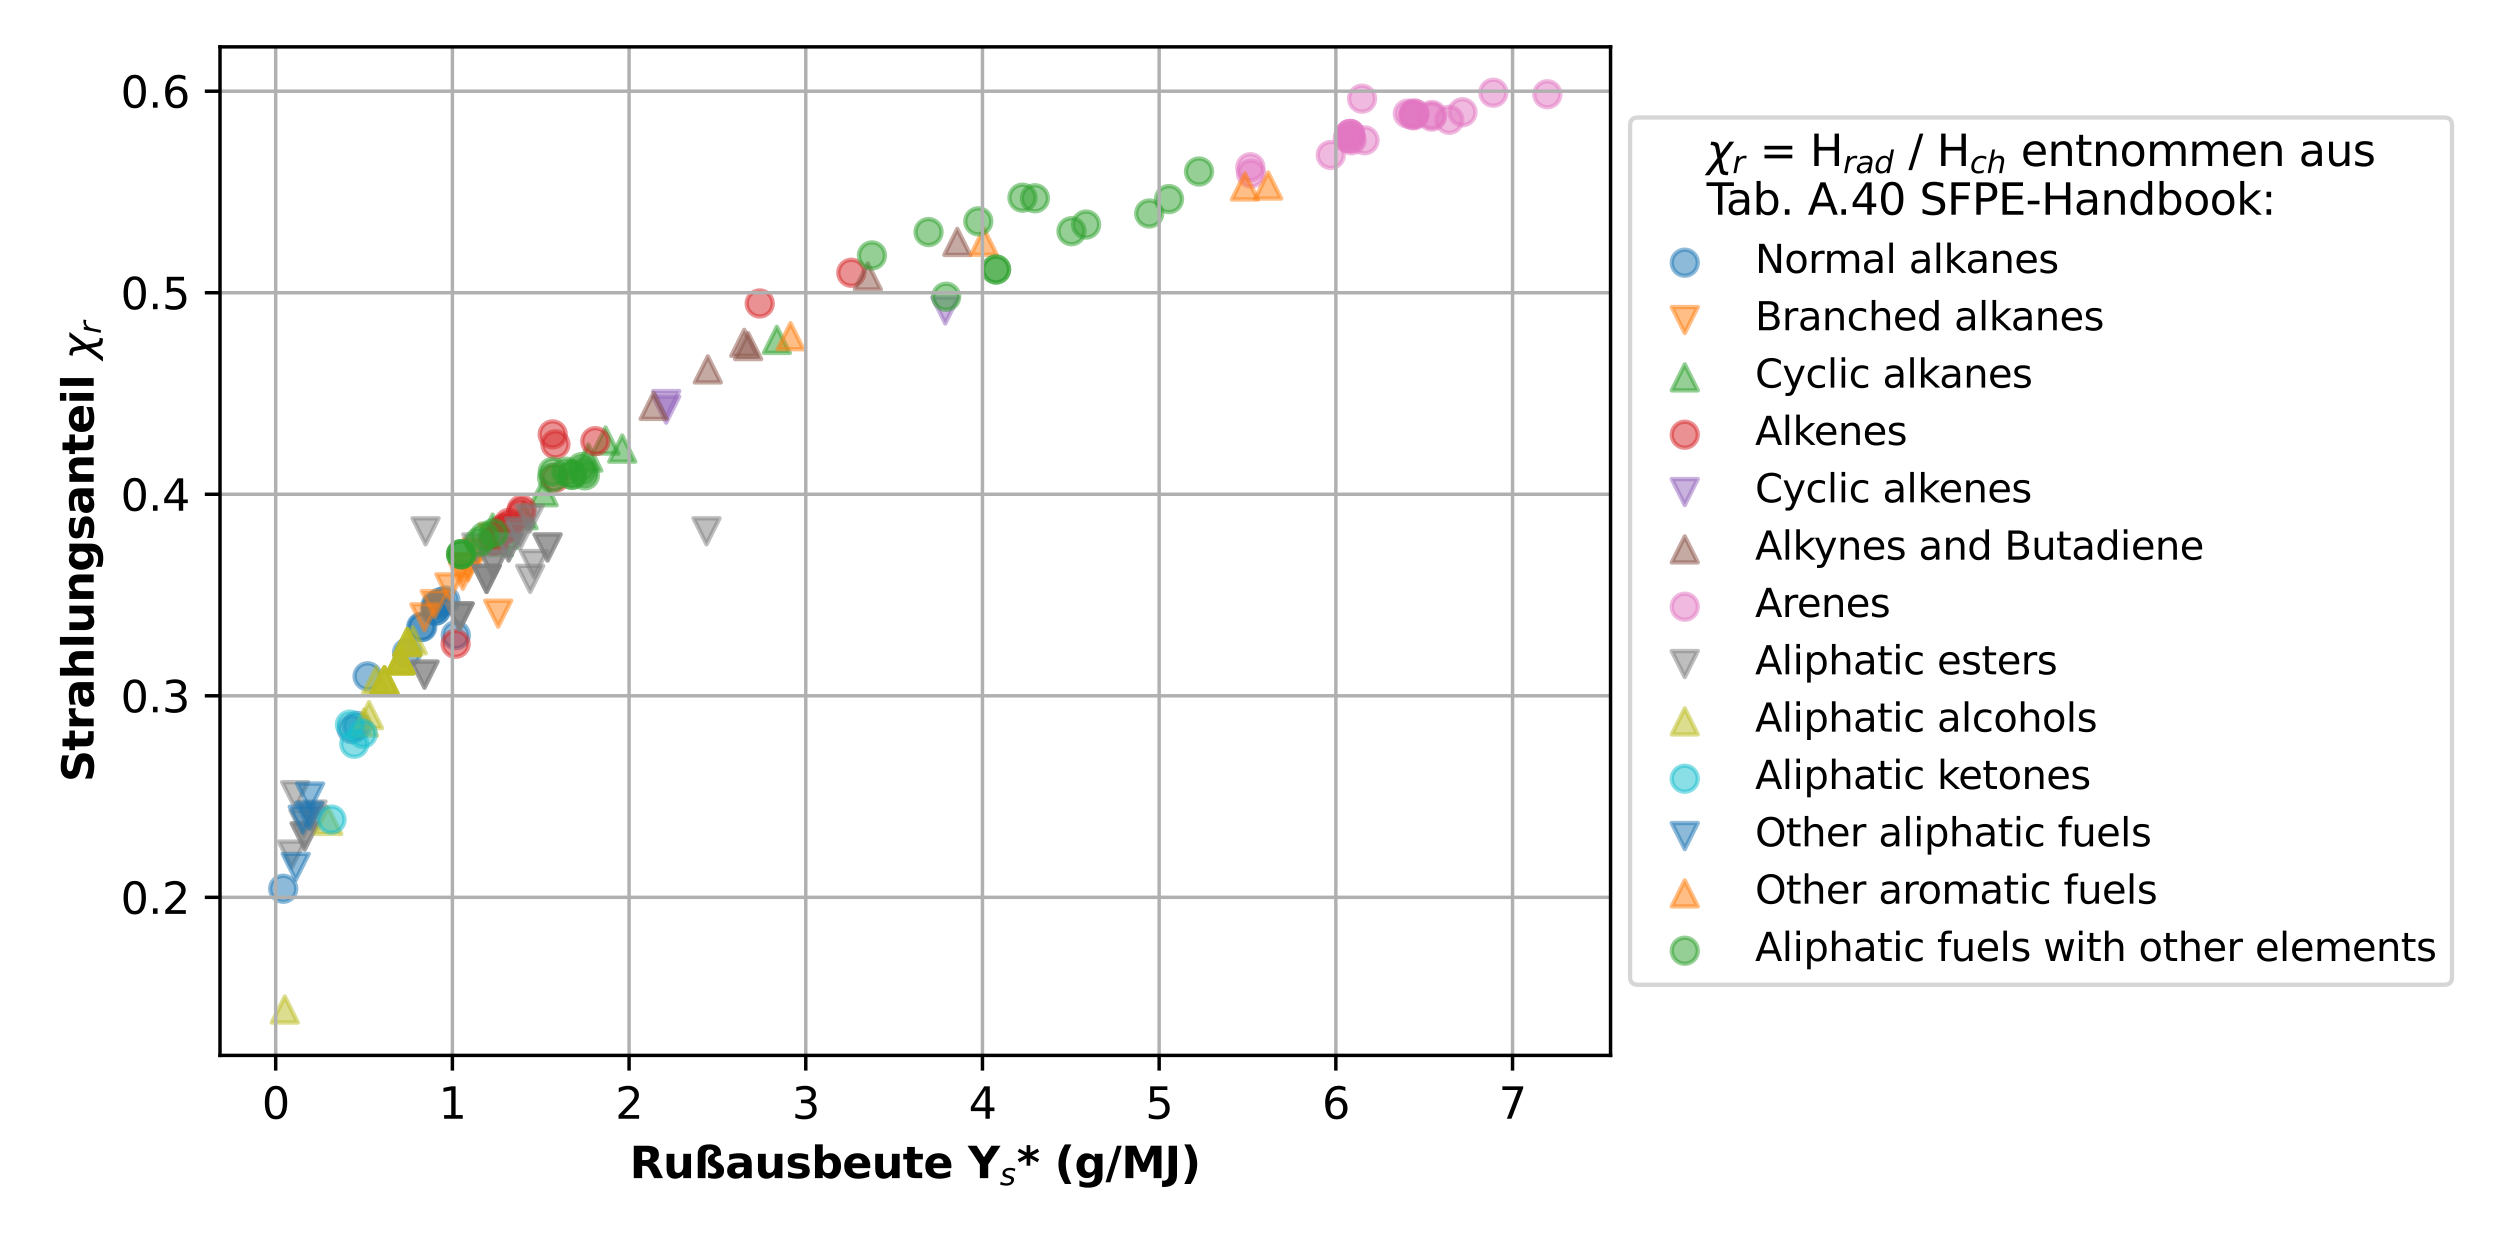 <?xml version="1.0" encoding="utf-8" standalone="no"?>
<!DOCTYPE svg PUBLIC "-//W3C//DTD SVG 1.1//EN"
  "http://www.w3.org/Graphics/SVG/1.1/DTD/svg11.dtd">
<svg xmlns:xlink="http://www.w3.org/1999/xlink" width="576pt" height="288pt" viewBox="0 0 576 288" xmlns="http://www.w3.org/2000/svg" version="1.1">
 <defs>
  <style type="text/css">*{stroke-linejoin: round; stroke-linecap: butt}</style>
 </defs>
 <g id="figure_1">
  <g id="patch_1">
   <path d="M 0 288 
L 576 288 
L 576 0 
L 0 0 
z
" style="fill: #ffffff"/>
  </g>
  <g id="axes_1">
   <g id="patch_2">
    <path d="M 50.69 243.16 
L 371.07 243.16 
L 371.07 10.8 
L 50.69 10.8 
z
" style="fill: #ffffff"/>
   </g>
   <g id="PathCollection_1">
    <defs>
     <path id="mb0fcf90db9" d="M 0 3 
C 0.796 3 1.559 2.684 2.121 2.121 
C 2.684 1.559 3 0.796 3 0 
C 3 -0.796 2.684 -1.559 2.121 -2.121 
C 1.559 -2.684 0.796 -3 0 -3 
C -0.796 -3 -1.559 -2.684 -2.121 -2.121 
C -2.684 -1.559 -3 -0.796 -3 0 
C -3 0.796 -2.684 1.559 -2.121 2.121 
C -1.559 2.684 -0.796 3 0 3 
z
" style="stroke: #1f77b4; stroke-opacity: 0.5"/>
    </defs>
    <g clip-path="url(#p5dfcb19151)">
     <use xlink:href="#mb0fcf90db9" x="65.253" y="204.773" style="fill: #1f77b4; fill-opacity: 0.5; stroke: #1f77b4; stroke-opacity: 0.5"/>
     <use xlink:href="#mb0fcf90db9" x="81.06" y="168.001" style="fill: #1f77b4; fill-opacity: 0.5; stroke: #1f77b4; stroke-opacity: 0.5"/>
     <use xlink:href="#mb0fcf90db9" x="82.238" y="167.253" style="fill: #1f77b4; fill-opacity: 0.5; stroke: #1f77b4; stroke-opacity: 0.5"/>
     <use xlink:href="#mb0fcf90db9" x="84.693" y="155.814" style="fill: #1f77b4; fill-opacity: 0.5; stroke: #1f77b4; stroke-opacity: 0.5"/>
     <use xlink:href="#mb0fcf90db9" x="93.784" y="150.405" style="fill: #1f77b4; fill-opacity: 0.5; stroke: #1f77b4; stroke-opacity: 0.5"/>
     <use xlink:href="#mb0fcf90db9" x="105.021" y="146.34" style="fill: #1f77b4; fill-opacity: 0.5; stroke: #1f77b4; stroke-opacity: 0.5"/>
     <use xlink:href="#mb0fcf90db9" x="97.034" y="144.462" style="fill: #1f77b4; fill-opacity: 0.5; stroke: #1f77b4; stroke-opacity: 0.5"/>
     <use xlink:href="#mb0fcf90db9" x="100.348" y="139.539" style="fill: #1f77b4; fill-opacity: 0.5; stroke: #1f77b4; stroke-opacity: 0.5"/>
     <use xlink:href="#mb0fcf90db9" x="100.348" y="140.674" style="fill: #1f77b4; fill-opacity: 0.5; stroke: #1f77b4; stroke-opacity: 0.5"/>
     <use xlink:href="#mb0fcf90db9" x="100.348" y="140.674" style="fill: #1f77b4; fill-opacity: 0.5; stroke: #1f77b4; stroke-opacity: 0.5"/>
     <use xlink:href="#mb0fcf90db9" x="101.53" y="138.752" style="fill: #1f77b4; fill-opacity: 0.5; stroke: #1f77b4; stroke-opacity: 0.5"/>
     <use xlink:href="#mb0fcf90db9" x="102.626" y="138.356" style="fill: #1f77b4; fill-opacity: 0.5; stroke: #1f77b4; stroke-opacity: 0.5"/>
     <use xlink:href="#mb0fcf90db9" x="100.62" y="139.5" style="fill: #1f77b4; fill-opacity: 0.5; stroke: #1f77b4; stroke-opacity: 0.5"/>
     <use xlink:href="#mb0fcf90db9" x="97.28" y="144.46" style="fill: #1f77b4; fill-opacity: 0.5; stroke: #1f77b4; stroke-opacity: 0.5"/>
    </g>
   </g>
   <g id="PathCollection_2">
    <defs>
     <path id="m1a79352f09" d="M -0 3 
L 3 -3 
L -3 -3 
z
" style="stroke: #ff7f0e; stroke-opacity: 0.5"/>
    </defs>
    <g clip-path="url(#p5dfcb19151)">
     <use xlink:href="#m1a79352f09" x="97.771" y="142.233" style="fill: #ff7f0e; fill-opacity: 0.5; stroke: #ff7f0e; stroke-opacity: 0.5"/>
     <use xlink:href="#m1a79352f09" x="109.873" y="127.214" style="fill: #ff7f0e; fill-opacity: 0.5; stroke: #ff7f0e; stroke-opacity: 0.5"/>
     <use xlink:href="#m1a79352f09" x="106.531" y="130.766" style="fill: #ff7f0e; fill-opacity: 0.5; stroke: #ff7f0e; stroke-opacity: 0.5"/>
     <use xlink:href="#m1a79352f09" x="106.637" y="132.638" style="fill: #ff7f0e; fill-opacity: 0.5; stroke: #ff7f0e; stroke-opacity: 0.5"/>
     <use xlink:href="#m1a79352f09" x="100.169" y="139.188" style="fill: #ff7f0e; fill-opacity: 0.5; stroke: #ff7f0e; stroke-opacity: 0.5"/>
     <use xlink:href="#m1a79352f09" x="114.785" y="141.397" style="fill: #ff7f0e; fill-opacity: 0.5; stroke: #ff7f0e; stroke-opacity: 0.5"/>
     <use xlink:href="#m1a79352f09" x="113.515" y="123.89" style="fill: #ff7f0e; fill-opacity: 0.5; stroke: #ff7f0e; stroke-opacity: 0.5"/>
     <use xlink:href="#m1a79352f09" x="107.858" y="130.662" style="fill: #ff7f0e; fill-opacity: 0.5; stroke: #ff7f0e; stroke-opacity: 0.5"/>
     <use xlink:href="#m1a79352f09" x="110.104" y="127.511" style="fill: #ff7f0e; fill-opacity: 0.5; stroke: #ff7f0e; stroke-opacity: 0.5"/>
     <use xlink:href="#m1a79352f09" x="103.53" y="135.33" style="fill: #ff7f0e; fill-opacity: 0.5; stroke: #ff7f0e; stroke-opacity: 0.5"/>
    </g>
   </g>
   <g id="PathCollection_3">
    <defs>
     <path id="ma300abc3bd" d="M 0 -3 
L -3 3 
L 3 3 
z
" style="stroke: #2ca02c; stroke-opacity: 0.5"/>
    </defs>
    <g clip-path="url(#p5dfcb19151)">
     <use xlink:href="#ma300abc3bd" x="125.265" y="113.404" style="fill: #2ca02c; fill-opacity: 0.5; stroke: #2ca02c; stroke-opacity: 0.5"/>
     <use xlink:href="#ma300abc3bd" x="139.512" y="101.499" style="fill: #2ca02c; fill-opacity: 0.5; stroke: #2ca02c; stroke-opacity: 0.5"/>
     <use xlink:href="#ma300abc3bd" x="113.515" y="121.562" style="fill: #2ca02c; fill-opacity: 0.5; stroke: #2ca02c; stroke-opacity: 0.5"/>
     <use xlink:href="#ma300abc3bd" x="120.62" y="118.706" style="fill: #2ca02c; fill-opacity: 0.5; stroke: #2ca02c; stroke-opacity: 0.5"/>
     <use xlink:href="#ma300abc3bd" x="116.117" y="123.24" style="fill: #2ca02c; fill-opacity: 0.5; stroke: #2ca02c; stroke-opacity: 0.5"/>
     <use xlink:href="#ma300abc3bd" x="135.554" y="105.416" style="fill: #2ca02c; fill-opacity: 0.5; stroke: #2ca02c; stroke-opacity: 0.5"/>
     <use xlink:href="#ma300abc3bd" x="114.932" y="124.891" style="fill: #2ca02c; fill-opacity: 0.5; stroke: #2ca02c; stroke-opacity: 0.5"/>
     <use xlink:href="#ma300abc3bd" x="178.984" y="78.309" style="fill: #2ca02c; fill-opacity: 0.5; stroke: #2ca02c; stroke-opacity: 0.5"/>
     <use xlink:href="#ma300abc3bd" x="143.365" y="103.363" style="fill: #2ca02c; fill-opacity: 0.5; stroke: #2ca02c; stroke-opacity: 0.5"/>
    </g>
   </g>
   <g id="PathCollection_4">
    <defs>
     <path id="m589725e103" d="M 0 3 
C 0.796 3 1.559 2.684 2.121 2.121 
C 2.684 1.559 3 0.796 3 0 
C 3 -0.796 2.684 -1.559 2.121 -2.121 
C 1.559 -2.684 0.796 -3 0 -3 
C -0.796 -3 -1.559 -2.684 -2.121 -2.121 
C -2.684 -1.559 -3 -0.796 -3 0 
C -3 0.796 -2.684 1.559 -2.121 2.121 
C -1.559 2.684 -0.796 3 0 3 
z
" style="stroke: #d62728; stroke-opacity: 0.5"/>
    </defs>
    <g clip-path="url(#p5dfcb19151)">
     <use xlink:href="#m589725e103" x="104.967" y="148.339" style="fill: #d62728; fill-opacity: 0.5; stroke: #d62728; stroke-opacity: 0.5"/>
     <use xlink:href="#m589725e103" x="175.039" y="69.918" style="fill: #d62728; fill-opacity: 0.5; stroke: #d62728; stroke-opacity: 0.5"/>
     <use xlink:href="#m589725e103" x="196.144" y="62.844" style="fill: #d62728; fill-opacity: 0.5; stroke: #d62728; stroke-opacity: 0.5"/>
     <use xlink:href="#m589725e103" x="137.156" y="101.643" style="fill: #d62728; fill-opacity: 0.5; stroke: #d62728; stroke-opacity: 0.5"/>
     <use xlink:href="#m589725e103" x="127.908" y="110.091" style="fill: #d62728; fill-opacity: 0.5; stroke: #d62728; stroke-opacity: 0.5"/>
     <use xlink:href="#m589725e103" x="120.205" y="117.408" style="fill: #d62728; fill-opacity: 0.5; stroke: #d62728; stroke-opacity: 0.5"/>
     <use xlink:href="#m589725e103" x="115.686" y="122.281" style="fill: #d62728; fill-opacity: 0.5; stroke: #d62728; stroke-opacity: 0.5"/>
     <use xlink:href="#m589725e103" x="113.64" y="124.615" style="fill: #d62728; fill-opacity: 0.5; stroke: #d62728; stroke-opacity: 0.5"/>
     <use xlink:href="#m589725e103" x="117.249" y="120.481" style="fill: #d62728; fill-opacity: 0.5; stroke: #d62728; stroke-opacity: 0.5"/>
     <use xlink:href="#m589725e103" x="116.216" y="121.659" style="fill: #d62728; fill-opacity: 0.5; stroke: #d62728; stroke-opacity: 0.5"/>
     <use xlink:href="#m589725e103" x="114.021" y="124.461" style="fill: #d62728; fill-opacity: 0.5; stroke: #d62728; stroke-opacity: 0.5"/>
     <use xlink:href="#m589725e103" x="117.386" y="121.207" style="fill: #d62728; fill-opacity: 0.5; stroke: #d62728; stroke-opacity: 0.5"/>
     <use xlink:href="#m589725e103" x="116.485" y="121.936" style="fill: #d62728; fill-opacity: 0.5; stroke: #d62728; stroke-opacity: 0.5"/>
     <use xlink:href="#m589725e103" x="120.033" y="118.178" style="fill: #d62728; fill-opacity: 0.5; stroke: #d62728; stroke-opacity: 0.5"/>
     <use xlink:href="#m589725e103" x="127.969" y="102.365" style="fill: #d62728; fill-opacity: 0.5; stroke: #d62728; stroke-opacity: 0.5"/>
     <use xlink:href="#m589725e103" x="127.336" y="100.077" style="fill: #d62728; fill-opacity: 0.5; stroke: #d62728; stroke-opacity: 0.5"/>
    </g>
   </g>
   <g id="PathCollection_5">
    <defs>
     <path id="m550c5c3ade" d="M -0 3 
L 3 -3 
L -3 -3 
z
" style="stroke: #9467bd; stroke-opacity: 0.5"/>
    </defs>
    <g clip-path="url(#p5dfcb19151)">
     <use xlink:href="#m550c5c3ade" x="153.487" y="94.384" style="fill: #9467bd; fill-opacity: 0.5; stroke: #9467bd; stroke-opacity: 0.5"/>
     <use xlink:href="#m550c5c3ade" x="153.487" y="93.102" style="fill: #9467bd; fill-opacity: 0.5; stroke: #9467bd; stroke-opacity: 0.5"/>
     <use xlink:href="#m550c5c3ade" x="217.789" y="71.521" style="fill: #9467bd; fill-opacity: 0.5; stroke: #9467bd; stroke-opacity: 0.5"/>
    </g>
   </g>
   <g id="PathCollection_6">
    <defs>
     <path id="m59af860c37" d="M 0 -3 
L -3 3 
L 3 3 
z
" style="stroke: #8c564b; stroke-opacity: 0.5"/>
    </defs>
    <g clip-path="url(#p5dfcb19151)">
     <use xlink:href="#m59af860c37" x="199.953" y="63.683" style="fill: #8c564b; fill-opacity: 0.5; stroke: #8c564b; stroke-opacity: 0.5"/>
     <use xlink:href="#m59af860c37" x="163.082" y="85.113" style="fill: #8c564b; fill-opacity: 0.5; stroke: #8c564b; stroke-opacity: 0.5"/>
     <use xlink:href="#m59af860c37" x="171.48" y="78.992" style="fill: #8c564b; fill-opacity: 0.5; stroke: #8c564b; stroke-opacity: 0.5"/>
     <use xlink:href="#m59af860c37" x="150.6" y="93.52" style="fill: #8c564b; fill-opacity: 0.5; stroke: #8c564b; stroke-opacity: 0.5"/>
     <use xlink:href="#m59af860c37" x="172.382" y="79.735" style="fill: #8c564b; fill-opacity: 0.5; stroke: #8c564b; stroke-opacity: 0.5"/>
     <use xlink:href="#m59af860c37" x="220.561" y="55.736" style="fill: #8c564b; fill-opacity: 0.5; stroke: #8c564b; stroke-opacity: 0.5"/>
    </g>
   </g>
   <g id="PathCollection_7">
    <defs>
     <path id="m65456b3ce6" d="M 0 3 
C 0.796 3 1.559 2.684 2.121 2.121 
C 2.684 1.559 3 0.796 3 0 
C 3 -0.796 2.684 -1.559 2.121 -2.121 
C 1.559 -2.684 0.796 -3 0 -3 
C -0.796 -3 -1.559 -2.684 -2.121 -2.121 
C -2.684 -1.559 -3 -0.796 -3 0 
C -3 0.796 -2.684 1.559 -2.121 2.121 
C -1.559 2.684 -0.796 3 0 3 
z
" style="stroke: #e377c2; stroke-opacity: 0.5"/>
    </defs>
    <g clip-path="url(#p5dfcb19151)">
     <use xlink:href="#m65456b3ce6" x="311.256" y="31.92" style="fill: #e377c2; fill-opacity: 0.5; stroke: #e377c2; stroke-opacity: 0.5"/>
     <use xlink:href="#m65456b3ce6" x="324.364" y="26.173" style="fill: #e377c2; fill-opacity: 0.5; stroke: #e377c2; stroke-opacity: 0.5"/>
     <use xlink:href="#m65456b3ce6" x="329.93" y="26.477" style="fill: #e377c2; fill-opacity: 0.5; stroke: #e377c2; stroke-opacity: 0.5"/>
     <use xlink:href="#m65456b3ce6" x="344.067" y="21.362" style="fill: #e377c2; fill-opacity: 0.5; stroke: #e377c2; stroke-opacity: 0.5"/>
     <use xlink:href="#m65456b3ce6" x="325.44" y="26.477" style="fill: #e377c2; fill-opacity: 0.5; stroke: #e377c2; stroke-opacity: 0.5"/>
     <use xlink:href="#m65456b3ce6" x="306.607" y="35.712" style="fill: #e377c2; fill-opacity: 0.5; stroke: #e377c2; stroke-opacity: 0.5"/>
     <use xlink:href="#m65456b3ce6" x="288.076" y="38.53" style="fill: #e377c2; fill-opacity: 0.5; stroke: #e377c2; stroke-opacity: 0.5"/>
     <use xlink:href="#m65456b3ce6" x="325.872" y="26.173" style="fill: #e377c2; fill-opacity: 0.5; stroke: #e377c2; stroke-opacity: 0.5"/>
     <use xlink:href="#m65456b3ce6" x="325.872" y="26.173" style="fill: #e377c2; fill-opacity: 0.5; stroke: #e377c2; stroke-opacity: 0.5"/>
     <use xlink:href="#m65456b3ce6" x="356.507" y="21.718" style="fill: #e377c2; fill-opacity: 0.5; stroke: #e377c2; stroke-opacity: 0.5"/>
     <use xlink:href="#m65456b3ce6" x="329.874" y="26.883" style="fill: #e377c2; fill-opacity: 0.5; stroke: #e377c2; stroke-opacity: 0.5"/>
     <use xlink:href="#m65456b3ce6" x="311.06" y="30.879" style="fill: #e377c2; fill-opacity: 0.5; stroke: #e377c2; stroke-opacity: 0.5"/>
     <use xlink:href="#m65456b3ce6" x="311.06" y="30.879" style="fill: #e377c2; fill-opacity: 0.5; stroke: #e377c2; stroke-opacity: 0.5"/>
     <use xlink:href="#m65456b3ce6" x="311.06" y="30.879" style="fill: #e377c2; fill-opacity: 0.5; stroke: #e377c2; stroke-opacity: 0.5"/>
     <use xlink:href="#m65456b3ce6" x="336.944" y="25.865" style="fill: #e377c2; fill-opacity: 0.5; stroke: #e377c2; stroke-opacity: 0.5"/>
     <use xlink:href="#m65456b3ce6" x="288.227" y="39.987" style="fill: #e377c2; fill-opacity: 0.5; stroke: #e377c2; stroke-opacity: 0.5"/>
     <use xlink:href="#m65456b3ce6" x="333.906" y="27.598" style="fill: #e377c2; fill-opacity: 0.5; stroke: #e377c2; stroke-opacity: 0.5"/>
     <use xlink:href="#m65456b3ce6" x="314.389" y="32.323" style="fill: #e377c2; fill-opacity: 0.5; stroke: #e377c2; stroke-opacity: 0.5"/>
     <use xlink:href="#m65456b3ce6" x="311.384" y="32.323" style="fill: #e377c2; fill-opacity: 0.5; stroke: #e377c2; stroke-opacity: 0.5"/>
     <use xlink:href="#m65456b3ce6" x="325.771" y="26.579" style="fill: #e377c2; fill-opacity: 0.5; stroke: #e377c2; stroke-opacity: 0.5"/>
     <use xlink:href="#m65456b3ce6" x="310.523" y="31.796" style="fill: #e377c2; fill-opacity: 0.5; stroke: #e377c2; stroke-opacity: 0.5"/>
     <use xlink:href="#m65456b3ce6" x="313.81" y="22.734" style="fill: #e377c2; fill-opacity: 0.5; stroke: #e377c2; stroke-opacity: 0.5"/>
    </g>
   </g>
   <g id="PathCollection_8">
    <defs>
     <path id="m1cd1e547d7" d="M -0 3 
L 3 -3 
L -3 -3 
z
" style="stroke: #7f7f7f; stroke-opacity: 0.5"/>
    </defs>
    <g clip-path="url(#p5dfcb19151)">
     <use xlink:href="#m1cd1e547d7" x="97.802" y="155.427" style="fill: #7f7f7f; fill-opacity: 0.5; stroke: #7f7f7f; stroke-opacity: 0.5"/>
     <use xlink:href="#m1cd1e547d7" x="105.888" y="142.036" style="fill: #7f7f7f; fill-opacity: 0.5; stroke: #7f7f7f; stroke-opacity: 0.5"/>
     <use xlink:href="#m1cd1e547d7" x="112.104" y="133.372" style="fill: #7f7f7f; fill-opacity: 0.5; stroke: #7f7f7f; stroke-opacity: 0.5"/>
     <use xlink:href="#m1cd1e547d7" x="97.802" y="155.427" style="fill: #7f7f7f; fill-opacity: 0.5; stroke: #7f7f7f; stroke-opacity: 0.5"/>
     <use xlink:href="#m1cd1e547d7" x="105.888" y="142.036" style="fill: #7f7f7f; fill-opacity: 0.5; stroke: #7f7f7f; stroke-opacity: 0.5"/>
     <use xlink:href="#m1cd1e547d7" x="112.104" y="133.372" style="fill: #7f7f7f; fill-opacity: 0.5; stroke: #7f7f7f; stroke-opacity: 0.5"/>
     <use xlink:href="#m1cd1e547d7" x="113.625" y="129.954" style="fill: #7f7f7f; fill-opacity: 0.5; stroke: #7f7f7f; stroke-opacity: 0.5"/>
     <use xlink:href="#m1cd1e547d7" x="113.625" y="129.954" style="fill: #7f7f7f; fill-opacity: 0.5; stroke: #7f7f7f; stroke-opacity: 0.5"/>
     <use xlink:href="#m1cd1e547d7" x="117.204" y="126.127" style="fill: #7f7f7f; fill-opacity: 0.5; stroke: #7f7f7f; stroke-opacity: 0.5"/>
     <use xlink:href="#m1cd1e547d7" x="119.821" y="123.431" style="fill: #7f7f7f; fill-opacity: 0.5; stroke: #7f7f7f; stroke-opacity: 0.5"/>
     <use xlink:href="#m1cd1e547d7" x="122.066" y="119.472" style="fill: #7f7f7f; fill-opacity: 0.5; stroke: #7f7f7f; stroke-opacity: 0.5"/>
     <use xlink:href="#m1cd1e547d7" x="109.748" y="126.127" style="fill: #7f7f7f; fill-opacity: 0.5; stroke: #7f7f7f; stroke-opacity: 0.5"/>
     <use xlink:href="#m1cd1e547d7" x="105.888" y="142.036" style="fill: #7f7f7f; fill-opacity: 0.5; stroke: #7f7f7f; stroke-opacity: 0.5"/>
     <use xlink:href="#m1cd1e547d7" x="112.104" y="133.372" style="fill: #7f7f7f; fill-opacity: 0.5; stroke: #7f7f7f; stroke-opacity: 0.5"/>
     <use xlink:href="#m1cd1e547d7" x="117.204" y="126.127" style="fill: #7f7f7f; fill-opacity: 0.5; stroke: #7f7f7f; stroke-opacity: 0.5"/>
     <use xlink:href="#m1cd1e547d7" x="126.151" y="126.127" style="fill: #7f7f7f; fill-opacity: 0.5; stroke: #7f7f7f; stroke-opacity: 0.5"/>
     <use xlink:href="#m1cd1e547d7" x="98.045" y="122.413" style="fill: #7f7f7f; fill-opacity: 0.5; stroke: #7f7f7f; stroke-opacity: 0.5"/>
     <use xlink:href="#m1cd1e547d7" x="122.156" y="133.372" style="fill: #7f7f7f; fill-opacity: 0.5; stroke: #7f7f7f; stroke-opacity: 0.5"/>
     <use xlink:href="#m1cd1e547d7" x="123.019" y="129.954" style="fill: #7f7f7f; fill-opacity: 0.5; stroke: #7f7f7f; stroke-opacity: 0.5"/>
     <use xlink:href="#m1cd1e547d7" x="126.151" y="126.127" style="fill: #7f7f7f; fill-opacity: 0.5; stroke: #7f7f7f; stroke-opacity: 0.5"/>
     <use xlink:href="#m1cd1e547d7" x="119.622" y="122.413" style="fill: #7f7f7f; fill-opacity: 0.5; stroke: #7f7f7f; stroke-opacity: 0.5"/>
     <use xlink:href="#m1cd1e547d7" x="162.777" y="122.413" style="fill: #7f7f7f; fill-opacity: 0.5; stroke: #7f7f7f; stroke-opacity: 0.5"/>
     <use xlink:href="#m1cd1e547d7" x="68.006" y="183.212" style="fill: #7f7f7f; fill-opacity: 0.5; stroke: #7f7f7f; stroke-opacity: 0.5"/>
     <use xlink:href="#m1cd1e547d7" x="67.221" y="196.899" style="fill: #7f7f7f; fill-opacity: 0.5; stroke: #7f7f7f; stroke-opacity: 0.5"/>
     <use xlink:href="#m1cd1e547d7" x="69.941" y="189.757" style="fill: #7f7f7f; fill-opacity: 0.5; stroke: #7f7f7f; stroke-opacity: 0.5"/>
     <use xlink:href="#m1cd1e547d7" x="70.216" y="192.696" style="fill: #7f7f7f; fill-opacity: 0.5; stroke: #7f7f7f; stroke-opacity: 0.5"/>
     <use xlink:href="#m1cd1e547d7" x="72.235" y="188.857" style="fill: #7f7f7f; fill-opacity: 0.5; stroke: #7f7f7f; stroke-opacity: 0.5"/>
     <use xlink:href="#m1cd1e547d7" x="72.002" y="187.678" style="fill: #7f7f7f; fill-opacity: 0.5; stroke: #7f7f7f; stroke-opacity: 0.5"/>
     <use xlink:href="#m1cd1e547d7" x="70.216" y="192.696" style="fill: #7f7f7f; fill-opacity: 0.5; stroke: #7f7f7f; stroke-opacity: 0.5"/>
    </g>
   </g>
   <g id="PathCollection_9">
    <defs>
     <path id="mc953884e28" d="M 0 -3 
L -3 3 
L 3 3 
z
" style="stroke: #bcbd22; stroke-opacity: 0.5"/>
    </defs>
    <g clip-path="url(#p5dfcb19151)">
     <use xlink:href="#mc953884e28" x="65.619" y="232.598" style="fill: #bcbd22; fill-opacity: 0.5; stroke: #bcbd22; stroke-opacity: 0.5"/>
     <use xlink:href="#mc953884e28" x="75.627" y="189.142" style="fill: #bcbd22; fill-opacity: 0.5; stroke: #bcbd22; stroke-opacity: 0.5"/>
     <use xlink:href="#mc953884e28" x="85.017" y="164.759" style="fill: #bcbd22; fill-opacity: 0.5; stroke: #bcbd22; stroke-opacity: 0.5"/>
     <use xlink:href="#mc953884e28" x="86.666" y="156.743" style="fill: #bcbd22; fill-opacity: 0.5; stroke: #bcbd22; stroke-opacity: 0.5"/>
     <use xlink:href="#mc953884e28" x="88.573" y="156.743" style="fill: #bcbd22; fill-opacity: 0.5; stroke: #bcbd22; stroke-opacity: 0.5"/>
     <use xlink:href="#mc953884e28" x="88.573" y="156.743" style="fill: #bcbd22; fill-opacity: 0.5; stroke: #bcbd22; stroke-opacity: 0.5"/>
     <use xlink:href="#mc953884e28" x="88.573" y="156.743" style="fill: #bcbd22; fill-opacity: 0.5; stroke: #bcbd22; stroke-opacity: 0.5"/>
     <use xlink:href="#mc953884e28" x="88.573" y="156.743" style="fill: #bcbd22; fill-opacity: 0.5; stroke: #bcbd22; stroke-opacity: 0.5"/>
     <use xlink:href="#mc953884e28" x="92.257" y="152.121" style="fill: #bcbd22; fill-opacity: 0.5; stroke: #bcbd22; stroke-opacity: 0.5"/>
     <use xlink:href="#mc953884e28" x="92.257" y="152.121" style="fill: #bcbd22; fill-opacity: 0.5; stroke: #bcbd22; stroke-opacity: 0.5"/>
     <use xlink:href="#mc953884e28" x="92.257" y="152.121" style="fill: #bcbd22; fill-opacity: 0.5; stroke: #bcbd22; stroke-opacity: 0.5"/>
     <use xlink:href="#mc953884e28" x="92.257" y="152.121" style="fill: #bcbd22; fill-opacity: 0.5; stroke: #bcbd22; stroke-opacity: 0.5"/>
     <use xlink:href="#mc953884e28" x="92.257" y="152.121" style="fill: #bcbd22; fill-opacity: 0.5; stroke: #bcbd22; stroke-opacity: 0.5"/>
     <use xlink:href="#mc953884e28" x="93.849" y="147.941" style="fill: #bcbd22; fill-opacity: 0.5; stroke: #bcbd22; stroke-opacity: 0.5"/>
     <use xlink:href="#mc953884e28" x="93.849" y="147.941" style="fill: #bcbd22; fill-opacity: 0.5; stroke: #bcbd22; stroke-opacity: 0.5"/>
     <use xlink:href="#mc953884e28" x="93.849" y="147.941" style="fill: #bcbd22; fill-opacity: 0.5; stroke: #bcbd22; stroke-opacity: 0.5"/>
     <use xlink:href="#mc953884e28" x="83.875" y="166.506" style="fill: #bcbd22; fill-opacity: 0.5; stroke: #bcbd22; stroke-opacity: 0.5"/>
     <use xlink:href="#mc953884e28" x="95.106" y="147.506" style="fill: #bcbd22; fill-opacity: 0.5; stroke: #bcbd22; stroke-opacity: 0.5"/>
    </g>
   </g>
   <g id="PathCollection_10">
    <defs>
     <path id="m81c84c1007" d="M 0 3 
C 0.796 3 1.559 2.684 2.121 2.121 
C 2.684 1.559 3 0.796 3 0 
C 3 -0.796 2.684 -1.559 2.121 -2.121 
C 1.559 -2.684 0.796 -3 0 -3 
C -0.796 -3 -1.559 -2.684 -2.121 -2.121 
C -2.684 -1.559 -3 -0.796 -3 0 
C -3 0.796 -2.684 1.559 -2.121 2.121 
C -1.559 2.684 -0.796 3 0 3 
z
" style="stroke: #17becf; stroke-opacity: 0.5"/>
    </defs>
    <g clip-path="url(#p5dfcb19151)">
     <use xlink:href="#m81c84c1007" x="76.376" y="188.827" style="fill: #17becf; fill-opacity: 0.5; stroke: #17becf; stroke-opacity: 0.5"/>
     <use xlink:href="#m81c84c1007" x="81.614" y="171.371" style="fill: #17becf; fill-opacity: 0.5; stroke: #17becf; stroke-opacity: 0.5"/>
     <use xlink:href="#m81c84c1007" x="83.58" y="169.063" style="fill: #17becf; fill-opacity: 0.5; stroke: #17becf; stroke-opacity: 0.5"/>
     <use xlink:href="#m81c84c1007" x="80.625" y="166.948" style="fill: #17becf; fill-opacity: 0.5; stroke: #17becf; stroke-opacity: 0.5"/>
    </g>
   </g>
   <g id="PathCollection_11">
    <defs>
     <path id="mf87f1a3809" d="M -0 3 
L 3 -3 
L -3 -3 
z
" style="stroke: #1f77b4; stroke-opacity: 0.5"/>
    </defs>
    <g clip-path="url(#p5dfcb19151)">
     <use xlink:href="#mf87f1a3809" x="68.129" y="199.74" style="fill: #1f77b4; fill-opacity: 0.5; stroke: #1f77b4; stroke-opacity: 0.5"/>
     <use xlink:href="#mf87f1a3809" x="71.25" y="187.94" style="fill: #1f77b4; fill-opacity: 0.5; stroke: #1f77b4; stroke-opacity: 0.5"/>
     <use xlink:href="#mf87f1a3809" x="69.745" y="188.857" style="fill: #1f77b4; fill-opacity: 0.5; stroke: #1f77b4; stroke-opacity: 0.5"/>
     <use xlink:href="#mf87f1a3809" x="71.436" y="183.532" style="fill: #1f77b4; fill-opacity: 0.5; stroke: #1f77b4; stroke-opacity: 0.5"/>
    </g>
   </g>
   <g id="PathCollection_12">
    <defs>
     <path id="mb982f5cd17" d="M 0 -3 
L -3 3 
L 3 3 
z
" style="stroke: #ff7f0e; stroke-opacity: 0.5"/>
    </defs>
    <g clip-path="url(#p5dfcb19151)">
     <use xlink:href="#mb982f5cd17" x="292.188" y="42.749" style="fill: #ff7f0e; fill-opacity: 0.5; stroke: #ff7f0e; stroke-opacity: 0.5"/>
     <use xlink:href="#mb982f5cd17" x="286.823" y="42.957" style="fill: #ff7f0e; fill-opacity: 0.5; stroke: #ff7f0e; stroke-opacity: 0.5"/>
     <use xlink:href="#mb982f5cd17" x="226.676" y="55.704" style="fill: #ff7f0e; fill-opacity: 0.5; stroke: #ff7f0e; stroke-opacity: 0.5"/>
     <use xlink:href="#mb982f5cd17" x="182.135" y="77.469" style="fill: #ff7f0e; fill-opacity: 0.5; stroke: #ff7f0e; stroke-opacity: 0.5"/>
    </g>
   </g>
   <g id="PathCollection_13">
    <defs>
     <path id="m2dfed72541" d="M 0 3 
C 0.796 3 1.559 2.684 2.121 2.121 
C 2.684 1.559 3 0.796 3 0 
C 3 -0.796 2.684 -1.559 2.121 -2.121 
C 1.559 -2.684 0.796 -3 0 -3 
C -0.796 -3 -1.559 -2.684 -2.121 -2.121 
C -2.684 -1.559 -3 -0.796 -3 0 
C -3 0.796 -2.684 1.559 -2.121 2.121 
C -1.559 2.684 -0.796 3 0 3 
z
" style="stroke: #2ca02c; stroke-opacity: 0.5"/>
    </defs>
    <g clip-path="url(#p5dfcb19151)">
     <use xlink:href="#m2dfed72541" x="106.248" y="127.69" style="fill: #2ca02c; fill-opacity: 0.5; stroke: #2ca02c; stroke-opacity: 0.5"/>
     <use xlink:href="#m2dfed72541" x="106.248" y="127.69" style="fill: #2ca02c; fill-opacity: 0.5; stroke: #2ca02c; stroke-opacity: 0.5"/>
     <use xlink:href="#m2dfed72541" x="106.248" y="127.69" style="fill: #2ca02c; fill-opacity: 0.5; stroke: #2ca02c; stroke-opacity: 0.5"/>
     <use xlink:href="#m2dfed72541" x="110.405" y="124.838" style="fill: #2ca02c; fill-opacity: 0.5; stroke: #2ca02c; stroke-opacity: 0.5"/>
     <use xlink:href="#m2dfed72541" x="111.612" y="123.576" style="fill: #2ca02c; fill-opacity: 0.5; stroke: #2ca02c; stroke-opacity: 0.5"/>
     <use xlink:href="#m2dfed72541" x="113.725" y="122.844" style="fill: #2ca02c; fill-opacity: 0.5; stroke: #2ca02c; stroke-opacity: 0.5"/>
     <use xlink:href="#m2dfed72541" x="217.992" y="68.365" style="fill: #2ca02c; fill-opacity: 0.5; stroke: #2ca02c; stroke-opacity: 0.5"/>
     <use xlink:href="#m2dfed72541" x="229.491" y="62.09" style="fill: #2ca02c; fill-opacity: 0.5; stroke: #2ca02c; stroke-opacity: 0.5"/>
     <use xlink:href="#m2dfed72541" x="229.491" y="62.09" style="fill: #2ca02c; fill-opacity: 0.5; stroke: #2ca02c; stroke-opacity: 0.5"/>
     <use xlink:href="#m2dfed72541" x="246.87" y="53.269" style="fill: #2ca02c; fill-opacity: 0.5; stroke: #2ca02c; stroke-opacity: 0.5"/>
     <use xlink:href="#m2dfed72541" x="250.234" y="51.737" style="fill: #2ca02c; fill-opacity: 0.5; stroke: #2ca02c; stroke-opacity: 0.5"/>
     <use xlink:href="#m2dfed72541" x="264.782" y="49.187" style="fill: #2ca02c; fill-opacity: 0.5; stroke: #2ca02c; stroke-opacity: 0.5"/>
     <use xlink:href="#m2dfed72541" x="269.339" y="45.871" style="fill: #2ca02c; fill-opacity: 0.5; stroke: #2ca02c; stroke-opacity: 0.5"/>
     <use xlink:href="#m2dfed72541" x="276.252" y="39.518" style="fill: #2ca02c; fill-opacity: 0.5; stroke: #2ca02c; stroke-opacity: 0.5"/>
     <use xlink:href="#m2dfed72541" x="127.351" y="108.704" style="fill: #2ca02c; fill-opacity: 0.5; stroke: #2ca02c; stroke-opacity: 0.5"/>
     <use xlink:href="#m2dfed72541" x="127.216" y="110.091" style="fill: #2ca02c; fill-opacity: 0.5; stroke: #2ca02c; stroke-opacity: 0.5"/>
     <use xlink:href="#m2dfed72541" x="130.477" y="108.688" style="fill: #2ca02c; fill-opacity: 0.5; stroke: #2ca02c; stroke-opacity: 0.5"/>
     <use xlink:href="#m2dfed72541" x="131.808" y="109.388" style="fill: #2ca02c; fill-opacity: 0.5; stroke: #2ca02c; stroke-opacity: 0.5"/>
     <use xlink:href="#m2dfed72541" x="131.808" y="109.388" style="fill: #2ca02c; fill-opacity: 0.5; stroke: #2ca02c; stroke-opacity: 0.5"/>
     <use xlink:href="#m2dfed72541" x="133.98" y="107.631" style="fill: #2ca02c; fill-opacity: 0.5; stroke: #2ca02c; stroke-opacity: 0.5"/>
     <use xlink:href="#m2dfed72541" x="134.376" y="108.591" style="fill: #2ca02c; fill-opacity: 0.5; stroke: #2ca02c; stroke-opacity: 0.5"/>
     <use xlink:href="#m2dfed72541" x="134.762" y="109.528" style="fill: #2ca02c; fill-opacity: 0.5; stroke: #2ca02c; stroke-opacity: 0.5"/>
     <use xlink:href="#m2dfed72541" x="200.895" y="58.849" style="fill: #2ca02c; fill-opacity: 0.5; stroke: #2ca02c; stroke-opacity: 0.5"/>
     <use xlink:href="#m2dfed72541" x="213.934" y="53.462" style="fill: #2ca02c; fill-opacity: 0.5; stroke: #2ca02c; stroke-opacity: 0.5"/>
     <use xlink:href="#m2dfed72541" x="225.398" y="50.995" style="fill: #2ca02c; fill-opacity: 0.5; stroke: #2ca02c; stroke-opacity: 0.5"/>
     <use xlink:href="#m2dfed72541" x="238.445" y="45.682" style="fill: #2ca02c; fill-opacity: 0.5; stroke: #2ca02c; stroke-opacity: 0.5"/>
     <use xlink:href="#m2dfed72541" x="235.577" y="45.545" style="fill: #2ca02c; fill-opacity: 0.5; stroke: #2ca02c; stroke-opacity: 0.5"/>
    </g>
   </g>
   <g id="matplotlib.axis_1">
    <g id="xtick_1">
     <g id="line2d_1">
      <path d="M 63.52 243.16 
L 63.52 10.8 
" clip-path="url(#p5dfcb19151)" style="fill: none; stroke: #b0b0b0; stroke-width: 0.8; stroke-linecap: square"/>
     </g>
     <g id="line2d_2">
      <defs>
       <path id="m02f06ccf50" d="M 0 0 
L 0 3.5 
" style="stroke: #000000; stroke-width: 0.8"/>
      </defs>
      <g>
       <use xlink:href="#m02f06ccf50" x="63.52" y="243.16" style="stroke: #000000; stroke-width: 0.8"/>
      </g>
     </g>
     <g id="text_1">
      <!-- 0 -->
      <g transform="translate(60.339 257.758) scale(0.1 -0.1)">
       <defs>
        <path id="DejaVuSans-30" d="M 2034 4250 
Q 1547 4250 1301 3770 
Q 1056 3291 1056 2328 
Q 1056 1369 1301 889 
Q 1547 409 2034 409 
Q 2525 409 2770 889 
Q 3016 1369 3016 2328 
Q 3016 3291 2770 3770 
Q 2525 4250 2034 4250 
z
M 2034 4750 
Q 2819 4750 3233 4129 
Q 3647 3509 3647 2328 
Q 3647 1150 3233 529 
Q 2819 -91 2034 -91 
Q 1250 -91 836 529 
Q 422 1150 422 2328 
Q 422 3509 836 4129 
Q 1250 4750 2034 4750 
z
" transform="scale(0.016)"/>
       </defs>
       <use xlink:href="#DejaVuSans-30"/>
      </g>
     </g>
    </g>
    <g id="xtick_2">
     <g id="line2d_3">
      <path d="M 104.23 243.16 
L 104.23 10.8 
" clip-path="url(#p5dfcb19151)" style="fill: none; stroke: #b0b0b0; stroke-width: 0.8; stroke-linecap: square"/>
     </g>
     <g id="line2d_4">
      <g>
       <use xlink:href="#m02f06ccf50" x="104.23" y="243.16" style="stroke: #000000; stroke-width: 0.8"/>
      </g>
     </g>
     <g id="text_2">
      <!-- 1 -->
      <g transform="translate(101.049 257.758) scale(0.1 -0.1)">
       <defs>
        <path id="DejaVuSans-31" d="M 794 531 
L 1825 531 
L 1825 4091 
L 703 3866 
L 703 4441 
L 1819 4666 
L 2450 4666 
L 2450 531 
L 3481 531 
L 3481 0 
L 794 0 
L 794 531 
z
" transform="scale(0.016)"/>
       </defs>
       <use xlink:href="#DejaVuSans-31"/>
      </g>
     </g>
    </g>
    <g id="xtick_3">
     <g id="line2d_5">
      <path d="M 144.94 243.16 
L 144.94 10.8 
" clip-path="url(#p5dfcb19151)" style="fill: none; stroke: #b0b0b0; stroke-width: 0.8; stroke-linecap: square"/>
     </g>
     <g id="line2d_6">
      <g>
       <use xlink:href="#m02f06ccf50" x="144.94" y="243.16" style="stroke: #000000; stroke-width: 0.8"/>
      </g>
     </g>
     <g id="text_3">
      <!-- 2 -->
      <g transform="translate(141.759 257.758) scale(0.1 -0.1)">
       <defs>
        <path id="DejaVuSans-32" d="M 1228 531 
L 3431 531 
L 3431 0 
L 469 0 
L 469 531 
Q 828 903 1448 1529 
Q 2069 2156 2228 2338 
Q 2531 2678 2651 2914 
Q 2772 3150 2772 3378 
Q 2772 3750 2511 3984 
Q 2250 4219 1831 4219 
Q 1534 4219 1204 4116 
Q 875 4013 500 3803 
L 500 4441 
Q 881 4594 1212 4672 
Q 1544 4750 1819 4750 
Q 2544 4750 2975 4387 
Q 3406 4025 3406 3419 
Q 3406 3131 3298 2873 
Q 3191 2616 2906 2266 
Q 2828 2175 2409 1742 
Q 1991 1309 1228 531 
z
" transform="scale(0.016)"/>
       </defs>
       <use xlink:href="#DejaVuSans-32"/>
      </g>
     </g>
    </g>
    <g id="xtick_4">
     <g id="line2d_7">
      <path d="M 185.65 243.16 
L 185.65 10.8 
" clip-path="url(#p5dfcb19151)" style="fill: none; stroke: #b0b0b0; stroke-width: 0.8; stroke-linecap: square"/>
     </g>
     <g id="line2d_8">
      <g>
       <use xlink:href="#m02f06ccf50" x="185.65" y="243.16" style="stroke: #000000; stroke-width: 0.8"/>
      </g>
     </g>
     <g id="text_4">
      <!-- 3 -->
      <g transform="translate(182.468 257.758) scale(0.1 -0.1)">
       <defs>
        <path id="DejaVuSans-33" d="M 2597 2516 
Q 3050 2419 3304 2112 
Q 3559 1806 3559 1356 
Q 3559 666 3084 287 
Q 2609 -91 1734 -91 
Q 1441 -91 1130 -33 
Q 819 25 488 141 
L 488 750 
Q 750 597 1062 519 
Q 1375 441 1716 441 
Q 2309 441 2620 675 
Q 2931 909 2931 1356 
Q 2931 1769 2642 2001 
Q 2353 2234 1838 2234 
L 1294 2234 
L 1294 2753 
L 1863 2753 
Q 2328 2753 2575 2939 
Q 2822 3125 2822 3475 
Q 2822 3834 2567 4026 
Q 2313 4219 1838 4219 
Q 1578 4219 1281 4162 
Q 984 4106 628 3988 
L 628 4550 
Q 988 4650 1302 4700 
Q 1616 4750 1894 4750 
Q 2613 4750 3031 4423 
Q 3450 4097 3450 3541 
Q 3450 3153 3228 2886 
Q 3006 2619 2597 2516 
z
" transform="scale(0.016)"/>
       </defs>
       <use xlink:href="#DejaVuSans-33"/>
      </g>
     </g>
    </g>
    <g id="xtick_5">
     <g id="line2d_9">
      <path d="M 226.359 243.16 
L 226.359 10.8 
" clip-path="url(#p5dfcb19151)" style="fill: none; stroke: #b0b0b0; stroke-width: 0.8; stroke-linecap: square"/>
     </g>
     <g id="line2d_10">
      <g>
       <use xlink:href="#m02f06ccf50" x="226.359" y="243.16" style="stroke: #000000; stroke-width: 0.8"/>
      </g>
     </g>
     <g id="text_5">
      <!-- 4 -->
      <g transform="translate(223.178 257.758) scale(0.1 -0.1)">
       <defs>
        <path id="DejaVuSans-34" d="M 2419 4116 
L 825 1625 
L 2419 1625 
L 2419 4116 
z
M 2253 4666 
L 3047 4666 
L 3047 1625 
L 3713 1625 
L 3713 1100 
L 3047 1100 
L 3047 0 
L 2419 0 
L 2419 1100 
L 313 1100 
L 313 1709 
L 2253 4666 
z
" transform="scale(0.016)"/>
       </defs>
       <use xlink:href="#DejaVuSans-34"/>
      </g>
     </g>
    </g>
    <g id="xtick_6">
     <g id="line2d_11">
      <path d="M 267.069 243.16 
L 267.069 10.8 
" clip-path="url(#p5dfcb19151)" style="fill: none; stroke: #b0b0b0; stroke-width: 0.8; stroke-linecap: square"/>
     </g>
     <g id="line2d_12">
      <g>
       <use xlink:href="#m02f06ccf50" x="267.069" y="243.16" style="stroke: #000000; stroke-width: 0.8"/>
      </g>
     </g>
     <g id="text_6">
      <!-- 5 -->
      <g transform="translate(263.888 257.758) scale(0.1 -0.1)">
       <defs>
        <path id="DejaVuSans-35" d="M 691 4666 
L 3169 4666 
L 3169 4134 
L 1269 4134 
L 1269 2991 
Q 1406 3038 1543 3061 
Q 1681 3084 1819 3084 
Q 2600 3084 3056 2656 
Q 3513 2228 3513 1497 
Q 3513 744 3044 326 
Q 2575 -91 1722 -91 
Q 1428 -91 1123 -41 
Q 819 9 494 109 
L 494 744 
Q 775 591 1075 516 
Q 1375 441 1709 441 
Q 2250 441 2565 725 
Q 2881 1009 2881 1497 
Q 2881 1984 2565 2268 
Q 2250 2553 1709 2553 
Q 1456 2553 1204 2497 
Q 953 2441 691 2322 
L 691 4666 
z
" transform="scale(0.016)"/>
       </defs>
       <use xlink:href="#DejaVuSans-35"/>
      </g>
     </g>
    </g>
    <g id="xtick_7">
     <g id="line2d_13">
      <path d="M 307.779 243.16 
L 307.779 10.8 
" clip-path="url(#p5dfcb19151)" style="fill: none; stroke: #b0b0b0; stroke-width: 0.8; stroke-linecap: square"/>
     </g>
     <g id="line2d_14">
      <g>
       <use xlink:href="#m02f06ccf50" x="307.779" y="243.16" style="stroke: #000000; stroke-width: 0.8"/>
      </g>
     </g>
     <g id="text_7">
      <!-- 6 -->
      <g transform="translate(304.598 257.758) scale(0.1 -0.1)">
       <defs>
        <path id="DejaVuSans-36" d="M 2113 2584 
Q 1688 2584 1439 2293 
Q 1191 2003 1191 1497 
Q 1191 994 1439 701 
Q 1688 409 2113 409 
Q 2538 409 2786 701 
Q 3034 994 3034 1497 
Q 3034 2003 2786 2293 
Q 2538 2584 2113 2584 
z
M 3366 4563 
L 3366 3988 
Q 3128 4100 2886 4159 
Q 2644 4219 2406 4219 
Q 1781 4219 1451 3797 
Q 1122 3375 1075 2522 
Q 1259 2794 1537 2939 
Q 1816 3084 2150 3084 
Q 2853 3084 3261 2657 
Q 3669 2231 3669 1497 
Q 3669 778 3244 343 
Q 2819 -91 2113 -91 
Q 1303 -91 875 529 
Q 447 1150 447 2328 
Q 447 3434 972 4092 
Q 1497 4750 2381 4750 
Q 2619 4750 2861 4703 
Q 3103 4656 3366 4563 
z
" transform="scale(0.016)"/>
       </defs>
       <use xlink:href="#DejaVuSans-36"/>
      </g>
     </g>
    </g>
    <g id="xtick_8">
     <g id="line2d_15">
      <path d="M 348.489 243.16 
L 348.489 10.8 
" clip-path="url(#p5dfcb19151)" style="fill: none; stroke: #b0b0b0; stroke-width: 0.8; stroke-linecap: square"/>
     </g>
     <g id="line2d_16">
      <g>
       <use xlink:href="#m02f06ccf50" x="348.489" y="243.16" style="stroke: #000000; stroke-width: 0.8"/>
      </g>
     </g>
     <g id="text_8">
      <!-- 7 -->
      <g transform="translate(345.307 257.758) scale(0.1 -0.1)">
       <defs>
        <path id="DejaVuSans-37" d="M 525 4666 
L 3525 4666 
L 3525 4397 
L 1831 0 
L 1172 0 
L 2766 4134 
L 525 4134 
L 525 4666 
z
" transform="scale(0.016)"/>
       </defs>
       <use xlink:href="#DejaVuSans-37"/>
      </g>
     </g>
    </g>
    <g id="text_9">
     <!-- Rußausbeute Y$_s$* (g/MJ) -->
     <g transform="translate(145.08 271.438) scale(0.1 -0.1)">
      <defs>
       <path id="DejaVuSans-Bold-52" d="M 2297 2597 
Q 2675 2597 2839 2737 
Q 3003 2878 3003 3200 
Q 3003 3519 2839 3656 
Q 2675 3794 2297 3794 
L 1791 3794 
L 1791 2597 
L 2297 2597 
z
M 1791 1766 
L 1791 0 
L 588 0 
L 588 4666 
L 2425 4666 
Q 3347 4666 3776 4356 
Q 4206 4047 4206 3378 
Q 4206 2916 3982 2619 
Q 3759 2322 3309 2181 
Q 3556 2125 3751 1926 
Q 3947 1728 4147 1325 
L 4800 0 
L 3519 0 
L 2950 1159 
Q 2778 1509 2601 1637 
Q 2425 1766 2131 1766 
L 1791 1766 
z
" transform="scale(0.016)"/>
       <path id="DejaVuSans-Bold-75" d="M 500 1363 
L 500 3500 
L 1625 3500 
L 1625 3150 
Q 1625 2866 1622 2436 
Q 1619 2006 1619 1863 
Q 1619 1441 1641 1255 
Q 1663 1069 1716 984 
Q 1784 875 1895 815 
Q 2006 756 2150 756 
Q 2500 756 2700 1025 
Q 2900 1294 2900 1772 
L 2900 3500 
L 4019 3500 
L 4019 0 
L 2900 0 
L 2900 506 
Q 2647 200 2364 54 
Q 2081 -91 1741 -91 
Q 1134 -91 817 281 
Q 500 653 500 1363 
z
" transform="scale(0.016)"/>
       <path id="DejaVuSans-Bold-df" d="M 538 3481 
Q 538 4175 959 4519 
Q 1381 4863 2234 4863 
Q 3053 4863 3472 4513 
Q 3891 4163 3891 3481 
L 3891 3259 
Q 3419 3228 3194 3106 
Q 2969 2984 2969 2753 
Q 2969 2638 3045 2548 
Q 3122 2459 3413 2297 
L 3628 2181 
Q 3991 1981 4158 1717 
Q 4325 1453 4325 1088 
Q 4325 497 3967 203 
Q 3609 -91 2888 -91 
Q 2684 -91 2468 -52 
Q 2253 -13 2022 63 
L 2022 825 
Q 2197 741 2376 697 
Q 2556 653 2725 653 
Q 2950 653 3087 765 
Q 3225 878 3225 1056 
Q 3225 1203 3139 1309 
Q 3053 1416 2747 1588 
L 2528 1709 
Q 2253 1863 2122 2073 
Q 1991 2284 1991 2566 
Q 1991 2928 2208 3175 
Q 2425 3422 2878 3578 
Q 2875 3844 2725 3983 
Q 2575 4122 2291 4122 
Q 1975 4122 1815 3950 
Q 1656 3778 1656 3438 
L 1656 0 
L 538 0 
L 538 3481 
z
" transform="scale(0.016)"/>
       <path id="DejaVuSans-Bold-61" d="M 2106 1575 
Q 1756 1575 1579 1456 
Q 1403 1338 1403 1106 
Q 1403 894 1545 773 
Q 1688 653 1941 653 
Q 2256 653 2472 879 
Q 2688 1106 2688 1447 
L 2688 1575 
L 2106 1575 
z
M 3816 1997 
L 3816 0 
L 2688 0 
L 2688 519 
Q 2463 200 2181 54 
Q 1900 -91 1497 -91 
Q 953 -91 614 226 
Q 275 544 275 1050 
Q 275 1666 698 1953 
Q 1122 2241 2028 2241 
L 2688 2241 
L 2688 2328 
Q 2688 2594 2478 2717 
Q 2269 2841 1825 2841 
Q 1466 2841 1156 2769 
Q 847 2697 581 2553 
L 581 3406 
Q 941 3494 1303 3539 
Q 1666 3584 2028 3584 
Q 2975 3584 3395 3211 
Q 3816 2838 3816 1997 
z
" transform="scale(0.016)"/>
       <path id="DejaVuSans-Bold-73" d="M 3272 3391 
L 3272 2541 
Q 2913 2691 2578 2766 
Q 2244 2841 1947 2841 
Q 1628 2841 1473 2761 
Q 1319 2681 1319 2516 
Q 1319 2381 1436 2309 
Q 1553 2238 1856 2203 
L 2053 2175 
Q 2913 2066 3209 1816 
Q 3506 1566 3506 1031 
Q 3506 472 3093 190 
Q 2681 -91 1863 -91 
Q 1516 -91 1145 -36 
Q 775 19 384 128 
L 384 978 
Q 719 816 1070 734 
Q 1422 653 1784 653 
Q 2113 653 2278 743 
Q 2444 834 2444 1013 
Q 2444 1163 2330 1236 
Q 2216 1309 1875 1350 
L 1678 1375 
Q 931 1469 631 1722 
Q 331 1975 331 2491 
Q 331 3047 712 3315 
Q 1094 3584 1881 3584 
Q 2191 3584 2531 3537 
Q 2872 3491 3272 3391 
z
" transform="scale(0.016)"/>
       <path id="DejaVuSans-Bold-62" d="M 2400 722 
Q 2759 722 2948 984 
Q 3138 1247 3138 1747 
Q 3138 2247 2948 2509 
Q 2759 2772 2400 2772 
Q 2041 2772 1848 2508 
Q 1656 2244 1656 1747 
Q 1656 1250 1848 986 
Q 2041 722 2400 722 
z
M 1656 2988 
Q 1888 3294 2169 3439 
Q 2450 3584 2816 3584 
Q 3463 3584 3878 3070 
Q 4294 2556 4294 1747 
Q 4294 938 3878 423 
Q 3463 -91 2816 -91 
Q 2450 -91 2169 54 
Q 1888 200 1656 506 
L 1656 0 
L 538 0 
L 538 4863 
L 1656 4863 
L 1656 2988 
z
" transform="scale(0.016)"/>
       <path id="DejaVuSans-Bold-65" d="M 4031 1759 
L 4031 1441 
L 1416 1441 
Q 1456 1047 1700 850 
Q 1944 653 2381 653 
Q 2734 653 3104 758 
Q 3475 863 3866 1075 
L 3866 213 
Q 3469 63 3072 -14 
Q 2675 -91 2278 -91 
Q 1328 -91 801 392 
Q 275 875 275 1747 
Q 275 2603 792 3093 
Q 1309 3584 2216 3584 
Q 3041 3584 3536 3087 
Q 4031 2591 4031 1759 
z
M 2881 2131 
Q 2881 2450 2695 2645 
Q 2509 2841 2209 2841 
Q 1884 2841 1681 2658 
Q 1478 2475 1428 2131 
L 2881 2131 
z
" transform="scale(0.016)"/>
       <path id="DejaVuSans-Bold-74" d="M 1759 4494 
L 1759 3500 
L 2913 3500 
L 2913 2700 
L 1759 2700 
L 1759 1216 
Q 1759 972 1856 886 
Q 1953 800 2241 800 
L 2816 800 
L 2816 0 
L 1856 0 
Q 1194 0 917 276 
Q 641 553 641 1216 
L 641 2700 
L 84 2700 
L 84 3500 
L 641 3500 
L 641 4494 
L 1759 4494 
z
" transform="scale(0.016)"/>
       <path id="DejaVuSans-Bold-20" transform="scale(0.016)"/>
       <path id="DejaVuSans-Bold-59" d="M -63 4666 
L 1253 4666 
L 2316 3003 
L 3378 4666 
L 4697 4666 
L 2919 1966 
L 2919 0 
L 1716 0 
L 1716 1966 
L -63 4666 
z
" transform="scale(0.016)"/>
       <path id="DejaVuSans-Oblique-73" d="M 3200 3397 
L 3091 2853 
Q 2863 2978 2609 3040 
Q 2356 3103 2088 3103 
Q 1634 3103 1373 2948 
Q 1113 2794 1113 2528 
Q 1113 2219 1719 2053 
Q 1766 2041 1788 2034 
L 1972 1978 
Q 2547 1819 2739 1644 
Q 2931 1469 2931 1166 
Q 2931 609 2489 259 
Q 2047 -91 1331 -91 
Q 1053 -91 747 -37 
Q 441 16 72 128 
L 184 722 
Q 500 559 806 475 
Q 1113 391 1394 391 
Q 1816 391 2080 572 
Q 2344 753 2344 1031 
Q 2344 1331 1650 1516 
L 1591 1531 
L 1394 1581 
Q 956 1697 753 1886 
Q 550 2075 550 2369 
Q 550 2928 970 3256 
Q 1391 3584 2113 3584 
Q 2397 3584 2667 3537 
Q 2938 3491 3200 3397 
z
" transform="scale(0.016)"/>
       <path id="DejaVuSans-Bold-2a" d="M 3219 3803 
L 2188 3263 
L 3219 2719 
L 2981 2278 
L 1941 2853 
L 1941 1778 
L 1409 1778 
L 1409 2853 
L 366 2278 
L 128 2719 
L 1172 3263 
L 128 3803 
L 366 4244 
L 1409 3675 
L 1409 4750 
L 1941 4750 
L 1941 3675 
L 2981 4244 
L 3219 3803 
z
" transform="scale(0.016)"/>
       <path id="DejaVuSans-Bold-28" d="M 2413 -844 
L 1484 -844 
Q 1006 -72 778 623 
Q 550 1319 550 2003 
Q 550 2688 779 3389 
Q 1009 4091 1484 4856 
L 2413 4856 
Q 2013 4116 1813 3408 
Q 1613 2700 1613 2009 
Q 1613 1319 1811 609 
Q 2009 -100 2413 -844 
z
" transform="scale(0.016)"/>
       <path id="DejaVuSans-Bold-67" d="M 2919 594 
Q 2688 288 2409 144 
Q 2131 0 1766 0 
Q 1125 0 706 504 
Q 288 1009 288 1791 
Q 288 2575 706 3076 
Q 1125 3578 1766 3578 
Q 2131 3578 2409 3434 
Q 2688 3291 2919 2981 
L 2919 3500 
L 4044 3500 
L 4044 353 
Q 4044 -491 3511 -936 
Q 2978 -1381 1966 -1381 
Q 1638 -1381 1331 -1331 
Q 1025 -1281 716 -1178 
L 716 -306 
Q 1009 -475 1290 -558 
Q 1572 -641 1856 -641 
Q 2406 -641 2662 -400 
Q 2919 -159 2919 353 
L 2919 594 
z
M 2181 2772 
Q 1834 2772 1640 2515 
Q 1447 2259 1447 1791 
Q 1447 1309 1634 1061 
Q 1822 813 2181 813 
Q 2531 813 2725 1069 
Q 2919 1325 2919 1791 
Q 2919 2259 2725 2515 
Q 2531 2772 2181 2772 
z
" transform="scale(0.016)"/>
       <path id="DejaVuSans-Bold-2f" d="M 1644 4666 
L 2338 4666 
L 691 -594 
L 0 -594 
L 1644 4666 
z
" transform="scale(0.016)"/>
       <path id="DejaVuSans-Bold-4d" d="M 588 4666 
L 2119 4666 
L 3181 2169 
L 4250 4666 
L 5778 4666 
L 5778 0 
L 4641 0 
L 4641 3413 
L 3566 897 
L 2803 897 
L 1728 3413 
L 1728 0 
L 588 0 
L 588 4666 
z
" transform="scale(0.016)"/>
       <path id="DejaVuSans-Bold-4a" d="M 588 4666 
L 1791 4666 
L 1791 453 
Q 1791 -419 1317 -850 
Q 844 -1281 -116 -1281 
L -359 -1281 
L -359 -372 
L -172 -372 
Q 203 -372 395 -162 
Q 588 47 588 453 
L 588 4666 
z
" transform="scale(0.016)"/>
       <path id="DejaVuSans-Bold-29" d="M 513 -844 
Q 913 -100 1113 609 
Q 1313 1319 1313 2009 
Q 1313 2700 1113 3408 
Q 913 4116 513 4856 
L 1441 4856 
Q 1916 4091 2145 3389 
Q 2375 2688 2375 2003 
Q 2375 1319 2147 623 
Q 1919 -72 1441 -844 
L 513 -844 
z
" transform="scale(0.016)"/>
      </defs>
      <use xlink:href="#DejaVuSans-Bold-52" transform="translate(0 0.016)"/>
      <use xlink:href="#DejaVuSans-Bold-75" transform="translate(77.002 0.016)"/>
      <use xlink:href="#DejaVuSans-Bold-df" transform="translate(148.193 0.016)"/>
      <use xlink:href="#DejaVuSans-Bold-61" transform="translate(220.117 0.016)"/>
      <use xlink:href="#DejaVuSans-Bold-75" transform="translate(287.598 0.016)"/>
      <use xlink:href="#DejaVuSans-Bold-73" transform="translate(358.789 0.016)"/>
      <use xlink:href="#DejaVuSans-Bold-62" transform="translate(418.311 0.016)"/>
      <use xlink:href="#DejaVuSans-Bold-65" transform="translate(489.893 0.016)"/>
      <use xlink:href="#DejaVuSans-Bold-75" transform="translate(557.715 0.016)"/>
      <use xlink:href="#DejaVuSans-Bold-74" transform="translate(628.906 0.016)"/>
      <use xlink:href="#DejaVuSans-Bold-65" transform="translate(676.709 0.016)"/>
      <use xlink:href="#DejaVuSans-Bold-20" transform="translate(744.531 0.016)"/>
      <use xlink:href="#DejaVuSans-Bold-59" transform="translate(779.346 0.016)"/>
      <use xlink:href="#DejaVuSans-Oblique-73" transform="translate(852.715 -16.391) scale(0.7)"/>
      <use xlink:href="#DejaVuSans-Bold-2a" transform="translate(891.919 0.016)"/>
      <use xlink:href="#DejaVuSans-Bold-20" transform="translate(944.214 0.016)"/>
      <use xlink:href="#DejaVuSans-Bold-28" transform="translate(979.028 0.016)"/>
      <use xlink:href="#DejaVuSans-Bold-67" transform="translate(1024.731 0.016)"/>
      <use xlink:href="#DejaVuSans-Bold-2f" transform="translate(1096.313 0.016)"/>
      <use xlink:href="#DejaVuSans-Bold-4d" transform="translate(1132.837 0.016)"/>
      <use xlink:href="#DejaVuSans-Bold-4a" transform="translate(1232.349 0.016)"/>
      <use xlink:href="#DejaVuSans-Bold-29" transform="translate(1269.556 0.016)"/>
     </g>
    </g>
   </g>
   <g id="matplotlib.axis_2">
    <g id="ytick_1">
     <g id="line2d_17">
      <path d="M 50.69 206.749 
L 371.07 206.749 
" clip-path="url(#p5dfcb19151)" style="fill: none; stroke: #b0b0b0; stroke-width: 0.8; stroke-linecap: square"/>
     </g>
     <g id="line2d_18">
      <defs>
       <path id="m3a4afc7012" d="M 0 0 
L -3.5 0 
" style="stroke: #000000; stroke-width: 0.8"/>
      </defs>
      <g>
       <use xlink:href="#m3a4afc7012" x="50.69" y="206.749" style="stroke: #000000; stroke-width: 0.8"/>
      </g>
     </g>
     <g id="text_10">
      <!-- 0.2 -->
      <g transform="translate(27.787 210.548) scale(0.1 -0.1)">
       <defs>
        <path id="DejaVuSans-2e" d="M 684 794 
L 1344 794 
L 1344 0 
L 684 0 
L 684 794 
z
" transform="scale(0.016)"/>
       </defs>
       <use xlink:href="#DejaVuSans-30"/>
       <use xlink:href="#DejaVuSans-2e" x="63.623"/>
       <use xlink:href="#DejaVuSans-32" x="95.41"/>
      </g>
     </g>
    </g>
    <g id="ytick_2">
     <g id="line2d_19">
      <path d="M 50.69 160.315 
L 371.07 160.315 
" clip-path="url(#p5dfcb19151)" style="fill: none; stroke: #b0b0b0; stroke-width: 0.8; stroke-linecap: square"/>
     </g>
     <g id="line2d_20">
      <g>
       <use xlink:href="#m3a4afc7012" x="50.69" y="160.315" style="stroke: #000000; stroke-width: 0.8"/>
      </g>
     </g>
     <g id="text_11">
      <!-- 0.3 -->
      <g transform="translate(27.787 164.114) scale(0.1 -0.1)">
       <use xlink:href="#DejaVuSans-30"/>
       <use xlink:href="#DejaVuSans-2e" x="63.623"/>
       <use xlink:href="#DejaVuSans-33" x="95.41"/>
      </g>
     </g>
    </g>
    <g id="ytick_3">
     <g id="line2d_21">
      <path d="M 50.69 113.881 
L 371.07 113.881 
" clip-path="url(#p5dfcb19151)" style="fill: none; stroke: #b0b0b0; stroke-width: 0.8; stroke-linecap: square"/>
     </g>
     <g id="line2d_22">
      <g>
       <use xlink:href="#m3a4afc7012" x="50.69" y="113.881" style="stroke: #000000; stroke-width: 0.8"/>
      </g>
     </g>
     <g id="text_12">
      <!-- 0.4 -->
      <g transform="translate(27.787 117.68) scale(0.1 -0.1)">
       <use xlink:href="#DejaVuSans-30"/>
       <use xlink:href="#DejaVuSans-2e" x="63.623"/>
       <use xlink:href="#DejaVuSans-34" x="95.41"/>
      </g>
     </g>
    </g>
    <g id="ytick_4">
     <g id="line2d_23">
      <path d="M 50.69 67.448 
L 371.07 67.448 
" clip-path="url(#p5dfcb19151)" style="fill: none; stroke: #b0b0b0; stroke-width: 0.8; stroke-linecap: square"/>
     </g>
     <g id="line2d_24">
      <g>
       <use xlink:href="#m3a4afc7012" x="50.69" y="67.448" style="stroke: #000000; stroke-width: 0.8"/>
      </g>
     </g>
     <g id="text_13">
      <!-- 0.5 -->
      <g transform="translate(27.787 71.247) scale(0.1 -0.1)">
       <use xlink:href="#DejaVuSans-30"/>
       <use xlink:href="#DejaVuSans-2e" x="63.623"/>
       <use xlink:href="#DejaVuSans-35" x="95.41"/>
      </g>
     </g>
    </g>
    <g id="ytick_5">
     <g id="line2d_25">
      <path d="M 50.69 21.014 
L 371.07 21.014 
" clip-path="url(#p5dfcb19151)" style="fill: none; stroke: #b0b0b0; stroke-width: 0.8; stroke-linecap: square"/>
     </g>
     <g id="line2d_26">
      <g>
       <use xlink:href="#m3a4afc7012" x="50.69" y="21.014" style="stroke: #000000; stroke-width: 0.8"/>
      </g>
     </g>
     <g id="text_14">
      <!-- 0.6 -->
      <g transform="translate(27.787 24.813) scale(0.1 -0.1)">
       <use xlink:href="#DejaVuSans-30"/>
       <use xlink:href="#DejaVuSans-2e" x="63.623"/>
       <use xlink:href="#DejaVuSans-36" x="95.41"/>
      </g>
     </g>
    </g>
    <g id="text_15">
     <!-- Strahlungsanteil $\chi_r$ -->
     <g transform="translate(21.587 180.18) rotate(-90) scale(0.1 -0.1)">
      <defs>
       <path id="DejaVuSans-Bold-53" d="M 3834 4519 
L 3834 3531 
Q 3450 3703 3084 3790 
Q 2719 3878 2394 3878 
Q 1963 3878 1756 3759 
Q 1550 3641 1550 3391 
Q 1550 3203 1689 3098 
Q 1828 2994 2194 2919 
L 2706 2816 
Q 3484 2659 3812 2340 
Q 4141 2022 4141 1434 
Q 4141 663 3683 286 
Q 3225 -91 2284 -91 
Q 1841 -91 1394 -6 
Q 947 78 500 244 
L 500 1259 
Q 947 1022 1364 901 
Q 1781 781 2169 781 
Q 2563 781 2772 912 
Q 2981 1044 2981 1288 
Q 2981 1506 2839 1625 
Q 2697 1744 2272 1838 
L 1806 1941 
Q 1106 2091 782 2419 
Q 459 2747 459 3303 
Q 459 4000 909 4375 
Q 1359 4750 2203 4750 
Q 2588 4750 2994 4692 
Q 3400 4634 3834 4519 
z
" transform="scale(0.016)"/>
       <path id="DejaVuSans-Bold-72" d="M 3138 2547 
Q 2991 2616 2845 2648 
Q 2700 2681 2553 2681 
Q 2122 2681 1889 2404 
Q 1656 2128 1656 1613 
L 1656 0 
L 538 0 
L 538 3500 
L 1656 3500 
L 1656 2925 
Q 1872 3269 2151 3426 
Q 2431 3584 2822 3584 
Q 2878 3584 2943 3579 
Q 3009 3575 3134 3559 
L 3138 2547 
z
" transform="scale(0.016)"/>
       <path id="DejaVuSans-Bold-68" d="M 4056 2131 
L 4056 0 
L 2931 0 
L 2931 347 
L 2931 1625 
Q 2931 2084 2911 2256 
Q 2891 2428 2841 2509 
Q 2775 2619 2662 2680 
Q 2550 2741 2406 2741 
Q 2056 2741 1856 2470 
Q 1656 2200 1656 1722 
L 1656 0 
L 538 0 
L 538 4863 
L 1656 4863 
L 1656 2988 
Q 1909 3294 2193 3439 
Q 2478 3584 2822 3584 
Q 3428 3584 3742 3212 
Q 4056 2841 4056 2131 
z
" transform="scale(0.016)"/>
       <path id="DejaVuSans-Bold-6c" d="M 538 4863 
L 1656 4863 
L 1656 0 
L 538 0 
L 538 4863 
z
" transform="scale(0.016)"/>
       <path id="DejaVuSans-Bold-6e" d="M 4056 2131 
L 4056 0 
L 2931 0 
L 2931 347 
L 2931 1631 
Q 2931 2084 2911 2256 
Q 2891 2428 2841 2509 
Q 2775 2619 2662 2680 
Q 2550 2741 2406 2741 
Q 2056 2741 1856 2470 
Q 1656 2200 1656 1722 
L 1656 0 
L 538 0 
L 538 3500 
L 1656 3500 
L 1656 2988 
Q 1909 3294 2193 3439 
Q 2478 3584 2822 3584 
Q 3428 3584 3742 3212 
Q 4056 2841 4056 2131 
z
" transform="scale(0.016)"/>
       <path id="DejaVuSans-Bold-69" d="M 538 3500 
L 1656 3500 
L 1656 0 
L 538 0 
L 538 3500 
z
M 538 4863 
L 1656 4863 
L 1656 3950 
L 538 3950 
L 538 4863 
z
" transform="scale(0.016)"/>
       <path id="DejaVuSans-Oblique-3c7" d="M 1922 -781 
L 1691 416 
L 394 -1334 
L -284 -1334 
L 1553 1141 
L 1269 2613 
Q 1194 3006 713 3006 
L 559 3006 
L 653 3500 
L 872 3494 
Q 1675 3472 1775 2950 
L 2006 1753 
L 3303 3503 
L 3981 3503 
L 2144 1028 
L 2428 -444 
Q 2503 -838 2984 -838 
L 3138 -838 
L 3044 -1331 
L 2825 -1325 
Q 2022 -1303 1922 -781 
z
" transform="scale(0.016)"/>
       <path id="DejaVuSans-Oblique-72" d="M 2853 2969 
Q 2766 3016 2653 3041 
Q 2541 3066 2413 3066 
Q 1953 3066 1609 2717 
Q 1266 2369 1153 1784 
L 800 0 
L 225 0 
L 909 3500 
L 1484 3500 
L 1375 2956 
Q 1603 3259 1920 3421 
Q 2238 3584 2597 3584 
Q 2691 3584 2781 3573 
Q 2872 3563 2963 3538 
L 2853 2969 
z
" transform="scale(0.016)"/>
      </defs>
      <use xlink:href="#DejaVuSans-Bold-53" transform="translate(0 0.016)"/>
      <use xlink:href="#DejaVuSans-Bold-74" transform="translate(72.021 0.016)"/>
      <use xlink:href="#DejaVuSans-Bold-72" transform="translate(119.824 0.016)"/>
      <use xlink:href="#DejaVuSans-Bold-61" transform="translate(169.141 0.016)"/>
      <use xlink:href="#DejaVuSans-Bold-68" transform="translate(236.621 0.016)"/>
      <use xlink:href="#DejaVuSans-Bold-6c" transform="translate(307.812 0.016)"/>
      <use xlink:href="#DejaVuSans-Bold-75" transform="translate(342.09 0.016)"/>
      <use xlink:href="#DejaVuSans-Bold-6e" transform="translate(413.281 0.016)"/>
      <use xlink:href="#DejaVuSans-Bold-67" transform="translate(484.473 0.016)"/>
      <use xlink:href="#DejaVuSans-Bold-73" transform="translate(556.055 0.016)"/>
      <use xlink:href="#DejaVuSans-Bold-61" transform="translate(615.576 0.016)"/>
      <use xlink:href="#DejaVuSans-Bold-6e" transform="translate(683.057 0.016)"/>
      <use xlink:href="#DejaVuSans-Bold-74" transform="translate(754.248 0.016)"/>
      <use xlink:href="#DejaVuSans-Bold-65" transform="translate(802.051 0.016)"/>
      <use xlink:href="#DejaVuSans-Bold-69" transform="translate(869.873 0.016)"/>
      <use xlink:href="#DejaVuSans-Bold-6c" transform="translate(904.15 0.016)"/>
      <use xlink:href="#DejaVuSans-Bold-20" transform="translate(938.428 0.016)"/>
      <use xlink:href="#DejaVuSans-Oblique-3c7" transform="translate(973.242 0.016)"/>
      <use xlink:href="#DejaVuSans-Oblique-72" transform="translate(1032.422 -16.391) scale(0.7)"/>
     </g>
    </g>
   </g>
   <g id="patch_3">
    <path d="M 50.69 243.16 
L 50.69 10.8 
" style="fill: none; stroke: #000000; stroke-width: 0.8; stroke-linejoin: miter; stroke-linecap: square"/>
   </g>
   <g id="patch_4">
    <path d="M 371.07 243.16 
L 371.07 10.8 
" style="fill: none; stroke: #000000; stroke-width: 0.8; stroke-linejoin: miter; stroke-linecap: square"/>
   </g>
   <g id="patch_5">
    <path d="M 50.69 243.16 
L 371.07 243.16 
" style="fill: none; stroke: #000000; stroke-width: 0.8; stroke-linejoin: miter; stroke-linecap: square"/>
   </g>
   <g id="patch_6">
    <path d="M 50.69 10.8 
L 371.07 10.8 
" style="fill: none; stroke: #000000; stroke-width: 0.8; stroke-linejoin: miter; stroke-linecap: square"/>
   </g>
   <g id="legend_1">
    <g id="patch_7">
     <path d="M 377.37 226.885 
L 563.147 226.885 
Q 564.947 226.885 564.947 225.085 
L 564.947 28.875 
Q 564.947 27.075 563.147 27.075 
L 377.37 27.075 
Q 375.57 27.075 375.57 28.875 
L 375.57 225.085 
Q 375.57 226.885 377.37 226.885 
z
" style="fill: #ffffff; opacity: 0.8; stroke: #cccccc; stroke-linejoin: miter"/>
    </g>
    <g id="text_16">
     <!-- $\chi_r$ = H$_{rad}$ / H$_{ch}$ entnommen aus -->
     <g transform="translate(393.208 38.253) scale(0.1 -0.1)">
      <defs>
       <path id="DejaVuSans-20" transform="scale(0.016)"/>
       <path id="DejaVuSans-3d" d="M 678 2906 
L 4684 2906 
L 4684 2381 
L 678 2381 
L 678 2906 
z
M 678 1631 
L 4684 1631 
L 4684 1100 
L 678 1100 
L 678 1631 
z
" transform="scale(0.016)"/>
       <path id="DejaVuSans-48" d="M 628 4666 
L 1259 4666 
L 1259 2753 
L 3553 2753 
L 3553 4666 
L 4184 4666 
L 4184 0 
L 3553 0 
L 3553 2222 
L 1259 2222 
L 1259 0 
L 628 0 
L 628 4666 
z
" transform="scale(0.016)"/>
       <path id="DejaVuSans-Oblique-61" d="M 3438 1997 
L 3047 0 
L 2472 0 
L 2578 531 
Q 2325 219 2001 64 
Q 1678 -91 1281 -91 
Q 834 -91 548 182 
Q 263 456 263 884 
Q 263 1497 752 1853 
Q 1241 2209 2100 2209 
L 2900 2209 
L 2931 2363 
Q 2938 2388 2941 2417 
Q 2944 2447 2944 2509 
Q 2944 2788 2717 2942 
Q 2491 3097 2081 3097 
Q 1800 3097 1504 3025 
Q 1209 2953 897 2809 
L 997 3341 
Q 1322 3463 1633 3523 
Q 1944 3584 2234 3584 
Q 2853 3584 3176 3315 
Q 3500 3047 3500 2534 
Q 3500 2431 3484 2292 
Q 3469 2153 3438 1997 
z
M 2816 1759 
L 2241 1759 
Q 1534 1759 1195 1570 
Q 856 1381 856 984 
Q 856 709 1029 553 
Q 1203 397 1509 397 
Q 1978 397 2328 733 
Q 2678 1069 2791 1631 
L 2816 1759 
z
" transform="scale(0.016)"/>
       <path id="DejaVuSans-Oblique-64" d="M 2675 525 
Q 2444 222 2128 65 
Q 1813 -91 1428 -91 
Q 903 -91 598 267 
Q 294 625 294 1247 
Q 294 1766 478 2236 
Q 663 2706 1013 3078 
Q 1244 3325 1534 3454 
Q 1825 3584 2144 3584 
Q 2481 3584 2739 3421 
Q 2997 3259 3138 2956 
L 3513 4863 
L 4091 4863 
L 3144 0 
L 2566 0 
L 2675 525 
z
M 891 1350 
Q 891 897 1095 644 
Q 1300 391 1663 391 
Q 1931 391 2161 520 
Q 2391 650 2566 903 
Q 2750 1166 2856 1509 
Q 2963 1853 2963 2188 
Q 2963 2622 2758 2865 
Q 2553 3109 2194 3109 
Q 1922 3109 1687 2981 
Q 1453 2853 1288 2613 
Q 1106 2353 998 2009 
Q 891 1666 891 1350 
z
" transform="scale(0.016)"/>
       <path id="DejaVuSans-2f" d="M 1625 4666 
L 2156 4666 
L 531 -594 
L 0 -594 
L 1625 4666 
z
" transform="scale(0.016)"/>
       <path id="DejaVuSans-Oblique-63" d="M 3431 3366 
L 3316 2797 
Q 3109 2947 2876 3022 
Q 2644 3097 2394 3097 
Q 2119 3097 1870 3000 
Q 1622 2903 1453 2725 
Q 1184 2453 1037 2087 
Q 891 1722 891 1331 
Q 891 859 1127 628 
Q 1363 397 1844 397 
Q 2081 397 2348 469 
Q 2616 541 2906 684 
L 2797 116 
Q 2547 13 2283 -39 
Q 2019 -91 1741 -91 
Q 1044 -91 669 257 
Q 294 606 294 1253 
Q 294 1797 489 2255 
Q 684 2713 1069 3078 
Q 1331 3328 1684 3456 
Q 2038 3584 2456 3584 
Q 2700 3584 2940 3529 
Q 3181 3475 3431 3366 
z
" transform="scale(0.016)"/>
       <path id="DejaVuSans-Oblique-68" d="M 3566 2113 
L 3156 0 
L 2578 0 
L 2988 2091 
Q 3016 2238 3031 2350 
Q 3047 2463 3047 2528 
Q 3047 2791 2881 2937 
Q 2716 3084 2419 3084 
Q 1956 3084 1617 2771 
Q 1278 2459 1178 1941 
L 800 0 
L 225 0 
L 1172 4863 
L 1747 4863 
L 1375 2950 
Q 1594 3244 1934 3414 
Q 2275 3584 2650 3584 
Q 3113 3584 3367 3334 
Q 3622 3084 3622 2631 
Q 3622 2519 3608 2391 
Q 3594 2263 3566 2113 
z
" transform="scale(0.016)"/>
       <path id="DejaVuSans-65" d="M 3597 1894 
L 3597 1613 
L 953 1613 
Q 991 1019 1311 708 
Q 1631 397 2203 397 
Q 2534 397 2845 478 
Q 3156 559 3463 722 
L 3463 178 
Q 3153 47 2828 -22 
Q 2503 -91 2169 -91 
Q 1331 -91 842 396 
Q 353 884 353 1716 
Q 353 2575 817 3079 
Q 1281 3584 2069 3584 
Q 2775 3584 3186 3129 
Q 3597 2675 3597 1894 
z
M 3022 2063 
Q 3016 2534 2758 2815 
Q 2500 3097 2075 3097 
Q 1594 3097 1305 2825 
Q 1016 2553 972 2059 
L 3022 2063 
z
" transform="scale(0.016)"/>
       <path id="DejaVuSans-6e" d="M 3513 2113 
L 3513 0 
L 2938 0 
L 2938 2094 
Q 2938 2591 2744 2837 
Q 2550 3084 2163 3084 
Q 1697 3084 1428 2787 
Q 1159 2491 1159 1978 
L 1159 0 
L 581 0 
L 581 3500 
L 1159 3500 
L 1159 2956 
Q 1366 3272 1645 3428 
Q 1925 3584 2291 3584 
Q 2894 3584 3203 3211 
Q 3513 2838 3513 2113 
z
" transform="scale(0.016)"/>
       <path id="DejaVuSans-74" d="M 1172 4494 
L 1172 3500 
L 2356 3500 
L 2356 3053 
L 1172 3053 
L 1172 1153 
Q 1172 725 1289 603 
Q 1406 481 1766 481 
L 2356 481 
L 2356 0 
L 1766 0 
Q 1100 0 847 248 
Q 594 497 594 1153 
L 594 3053 
L 172 3053 
L 172 3500 
L 594 3500 
L 594 4494 
L 1172 4494 
z
" transform="scale(0.016)"/>
       <path id="DejaVuSans-6f" d="M 1959 3097 
Q 1497 3097 1228 2736 
Q 959 2375 959 1747 
Q 959 1119 1226 758 
Q 1494 397 1959 397 
Q 2419 397 2687 759 
Q 2956 1122 2956 1747 
Q 2956 2369 2687 2733 
Q 2419 3097 1959 3097 
z
M 1959 3584 
Q 2709 3584 3137 3096 
Q 3566 2609 3566 1747 
Q 3566 888 3137 398 
Q 2709 -91 1959 -91 
Q 1206 -91 779 398 
Q 353 888 353 1747 
Q 353 2609 779 3096 
Q 1206 3584 1959 3584 
z
" transform="scale(0.016)"/>
       <path id="DejaVuSans-6d" d="M 3328 2828 
Q 3544 3216 3844 3400 
Q 4144 3584 4550 3584 
Q 5097 3584 5394 3201 
Q 5691 2819 5691 2113 
L 5691 0 
L 5113 0 
L 5113 2094 
Q 5113 2597 4934 2840 
Q 4756 3084 4391 3084 
Q 3944 3084 3684 2787 
Q 3425 2491 3425 1978 
L 3425 0 
L 2847 0 
L 2847 2094 
Q 2847 2600 2669 2842 
Q 2491 3084 2119 3084 
Q 1678 3084 1418 2786 
Q 1159 2488 1159 1978 
L 1159 0 
L 581 0 
L 581 3500 
L 1159 3500 
L 1159 2956 
Q 1356 3278 1631 3431 
Q 1906 3584 2284 3584 
Q 2666 3584 2933 3390 
Q 3200 3197 3328 2828 
z
" transform="scale(0.016)"/>
       <path id="DejaVuSans-61" d="M 2194 1759 
Q 1497 1759 1228 1600 
Q 959 1441 959 1056 
Q 959 750 1161 570 
Q 1363 391 1709 391 
Q 2188 391 2477 730 
Q 2766 1069 2766 1631 
L 2766 1759 
L 2194 1759 
z
M 3341 1997 
L 3341 0 
L 2766 0 
L 2766 531 
Q 2569 213 2275 61 
Q 1981 -91 1556 -91 
Q 1019 -91 701 211 
Q 384 513 384 1019 
Q 384 1609 779 1909 
Q 1175 2209 1959 2209 
L 2766 2209 
L 2766 2266 
Q 2766 2663 2505 2880 
Q 2244 3097 1772 3097 
Q 1472 3097 1187 3025 
Q 903 2953 641 2809 
L 641 3341 
Q 956 3463 1253 3523 
Q 1550 3584 1831 3584 
Q 2591 3584 2966 3190 
Q 3341 2797 3341 1997 
z
" transform="scale(0.016)"/>
       <path id="DejaVuSans-75" d="M 544 1381 
L 544 3500 
L 1119 3500 
L 1119 1403 
Q 1119 906 1312 657 
Q 1506 409 1894 409 
Q 2359 409 2629 706 
Q 2900 1003 2900 1516 
L 2900 3500 
L 3475 3500 
L 3475 0 
L 2900 0 
L 2900 538 
Q 2691 219 2414 64 
Q 2138 -91 1772 -91 
Q 1169 -91 856 284 
Q 544 659 544 1381 
z
M 1991 3584 
L 1991 3584 
z
" transform="scale(0.016)"/>
       <path id="DejaVuSans-73" d="M 2834 3397 
L 2834 2853 
Q 2591 2978 2328 3040 
Q 2066 3103 1784 3103 
Q 1356 3103 1142 2972 
Q 928 2841 928 2578 
Q 928 2378 1081 2264 
Q 1234 2150 1697 2047 
L 1894 2003 
Q 2506 1872 2764 1633 
Q 3022 1394 3022 966 
Q 3022 478 2636 193 
Q 2250 -91 1575 -91 
Q 1294 -91 989 -36 
Q 684 19 347 128 
L 347 722 
Q 666 556 975 473 
Q 1284 391 1588 391 
Q 1994 391 2212 530 
Q 2431 669 2431 922 
Q 2431 1156 2273 1281 
Q 2116 1406 1581 1522 
L 1381 1569 
Q 847 1681 609 1914 
Q 372 2147 372 2553 
Q 372 3047 722 3315 
Q 1072 3584 1716 3584 
Q 2034 3584 2315 3537 
Q 2597 3491 2834 3397 
z
" transform="scale(0.016)"/>
      </defs>
      <use xlink:href="#DejaVuSans-Oblique-3c7" transform="translate(0 0.094)"/>
      <use xlink:href="#DejaVuSans-Oblique-72" transform="translate(59.18 -16.312) scale(0.7)"/>
      <use xlink:href="#DejaVuSans-20" transform="translate(90.693 0.094)"/>
      <use xlink:href="#DejaVuSans-3d" transform="translate(122.48 0.094)"/>
      <use xlink:href="#DejaVuSans-20" transform="translate(206.27 0.094)"/>
      <use xlink:href="#DejaVuSans-48" transform="translate(238.057 0.094)"/>
      <use xlink:href="#DejaVuSans-Oblique-72" transform="translate(314.209 -16.312) scale(0.7)"/>
      <use xlink:href="#DejaVuSans-Oblique-61" transform="translate(342.988 -16.312) scale(0.7)"/>
      <use xlink:href="#DejaVuSans-Oblique-64" transform="translate(385.884 -16.312) scale(0.7)"/>
      <use xlink:href="#DejaVuSans-20" transform="translate(433.052 0.094)"/>
      <use xlink:href="#DejaVuSans-2f" transform="translate(464.839 0.094)"/>
      <use xlink:href="#DejaVuSans-20" transform="translate(498.53 0.094)"/>
      <use xlink:href="#DejaVuSans-48" transform="translate(530.317 0.094)"/>
      <use xlink:href="#DejaVuSans-Oblique-63" transform="translate(606.47 -16.312) scale(0.7)"/>
      <use xlink:href="#DejaVuSans-Oblique-68" transform="translate(644.956 -16.312) scale(0.7)"/>
      <use xlink:href="#DejaVuSans-20" transform="translate(692.056 0.094)"/>
      <use xlink:href="#DejaVuSans-65" transform="translate(723.843 0.094)"/>
      <use xlink:href="#DejaVuSans-6e" transform="translate(785.366 0.094)"/>
      <use xlink:href="#DejaVuSans-74" transform="translate(848.745 0.094)"/>
      <use xlink:href="#DejaVuSans-6e" transform="translate(887.954 0.094)"/>
      <use xlink:href="#DejaVuSans-6f" transform="translate(951.333 0.094)"/>
      <use xlink:href="#DejaVuSans-6d" transform="translate(1012.515 0.094)"/>
      <use xlink:href="#DejaVuSans-6d" transform="translate(1109.927 0.094)"/>
      <use xlink:href="#DejaVuSans-65" transform="translate(1207.339 0.094)"/>
      <use xlink:href="#DejaVuSans-6e" transform="translate(1268.862 0.094)"/>
      <use xlink:href="#DejaVuSans-20" transform="translate(1332.241 0.094)"/>
      <use xlink:href="#DejaVuSans-61" transform="translate(1364.028 0.094)"/>
      <use xlink:href="#DejaVuSans-75" transform="translate(1425.308 0.094)"/>
      <use xlink:href="#DejaVuSans-73" transform="translate(1488.687 0.094)"/>
     </g>
     <!-- Tab. A.40 SFPE-Handbook: -->
     <g transform="translate(393.208 49.471) scale(0.1 -0.1)">
      <defs>
       <path id="DejaVuSans-54" d="M -19 4666 
L 3928 4666 
L 3928 4134 
L 2272 4134 
L 2272 0 
L 1638 0 
L 1638 4134 
L -19 4134 
L -19 4666 
z
" transform="scale(0.016)"/>
       <path id="DejaVuSans-62" d="M 3116 1747 
Q 3116 2381 2855 2742 
Q 2594 3103 2138 3103 
Q 1681 3103 1420 2742 
Q 1159 2381 1159 1747 
Q 1159 1113 1420 752 
Q 1681 391 2138 391 
Q 2594 391 2855 752 
Q 3116 1113 3116 1747 
z
M 1159 2969 
Q 1341 3281 1617 3432 
Q 1894 3584 2278 3584 
Q 2916 3584 3314 3078 
Q 3713 2572 3713 1747 
Q 3713 922 3314 415 
Q 2916 -91 2278 -91 
Q 1894 -91 1617 61 
Q 1341 213 1159 525 
L 1159 0 
L 581 0 
L 581 4863 
L 1159 4863 
L 1159 2969 
z
" transform="scale(0.016)"/>
       <path id="DejaVuSans-41" d="M 2188 4044 
L 1331 1722 
L 3047 1722 
L 2188 4044 
z
M 1831 4666 
L 2547 4666 
L 4325 0 
L 3669 0 
L 3244 1197 
L 1141 1197 
L 716 0 
L 50 0 
L 1831 4666 
z
" transform="scale(0.016)"/>
       <path id="DejaVuSans-53" d="M 3425 4513 
L 3425 3897 
Q 3066 4069 2747 4153 
Q 2428 4238 2131 4238 
Q 1616 4238 1336 4038 
Q 1056 3838 1056 3469 
Q 1056 3159 1242 3001 
Q 1428 2844 1947 2747 
L 2328 2669 
Q 3034 2534 3370 2195 
Q 3706 1856 3706 1288 
Q 3706 609 3251 259 
Q 2797 -91 1919 -91 
Q 1588 -91 1214 -16 
Q 841 59 441 206 
L 441 856 
Q 825 641 1194 531 
Q 1563 422 1919 422 
Q 2459 422 2753 634 
Q 3047 847 3047 1241 
Q 3047 1584 2836 1778 
Q 2625 1972 2144 2069 
L 1759 2144 
Q 1053 2284 737 2584 
Q 422 2884 422 3419 
Q 422 4038 858 4394 
Q 1294 4750 2059 4750 
Q 2388 4750 2728 4690 
Q 3069 4631 3425 4513 
z
" transform="scale(0.016)"/>
       <path id="DejaVuSans-46" d="M 628 4666 
L 3309 4666 
L 3309 4134 
L 1259 4134 
L 1259 2759 
L 3109 2759 
L 3109 2228 
L 1259 2228 
L 1259 0 
L 628 0 
L 628 4666 
z
" transform="scale(0.016)"/>
       <path id="DejaVuSans-50" d="M 1259 4147 
L 1259 2394 
L 2053 2394 
Q 2494 2394 2734 2622 
Q 2975 2850 2975 3272 
Q 2975 3691 2734 3919 
Q 2494 4147 2053 4147 
L 1259 4147 
z
M 628 4666 
L 2053 4666 
Q 2838 4666 3239 4311 
Q 3641 3956 3641 3272 
Q 3641 2581 3239 2228 
Q 2838 1875 2053 1875 
L 1259 1875 
L 1259 0 
L 628 0 
L 628 4666 
z
" transform="scale(0.016)"/>
       <path id="DejaVuSans-45" d="M 628 4666 
L 3578 4666 
L 3578 4134 
L 1259 4134 
L 1259 2753 
L 3481 2753 
L 3481 2222 
L 1259 2222 
L 1259 531 
L 3634 531 
L 3634 0 
L 628 0 
L 628 4666 
z
" transform="scale(0.016)"/>
       <path id="DejaVuSans-2d" d="M 313 2009 
L 1997 2009 
L 1997 1497 
L 313 1497 
L 313 2009 
z
" transform="scale(0.016)"/>
       <path id="DejaVuSans-64" d="M 2906 2969 
L 2906 4863 
L 3481 4863 
L 3481 0 
L 2906 0 
L 2906 525 
Q 2725 213 2448 61 
Q 2172 -91 1784 -91 
Q 1150 -91 751 415 
Q 353 922 353 1747 
Q 353 2572 751 3078 
Q 1150 3584 1784 3584 
Q 2172 3584 2448 3432 
Q 2725 3281 2906 2969 
z
M 947 1747 
Q 947 1113 1208 752 
Q 1469 391 1925 391 
Q 2381 391 2643 752 
Q 2906 1113 2906 1747 
Q 2906 2381 2643 2742 
Q 2381 3103 1925 3103 
Q 1469 3103 1208 2742 
Q 947 2381 947 1747 
z
" transform="scale(0.016)"/>
       <path id="DejaVuSans-6b" d="M 581 4863 
L 1159 4863 
L 1159 1991 
L 2875 3500 
L 3609 3500 
L 1753 1863 
L 3688 0 
L 2938 0 
L 1159 1709 
L 1159 0 
L 581 0 
L 581 4863 
z
" transform="scale(0.016)"/>
       <path id="DejaVuSans-3a" d="M 750 794 
L 1409 794 
L 1409 0 
L 750 0 
L 750 794 
z
M 750 3309 
L 1409 3309 
L 1409 2516 
L 750 2516 
L 750 3309 
z
" transform="scale(0.016)"/>
      </defs>
      <use xlink:href="#DejaVuSans-54"/>
      <use xlink:href="#DejaVuSans-61" x="44.584"/>
      <use xlink:href="#DejaVuSans-62" x="105.863"/>
      <use xlink:href="#DejaVuSans-2e" x="169.34"/>
      <use xlink:href="#DejaVuSans-20" x="201.127"/>
      <use xlink:href="#DejaVuSans-41" x="232.914"/>
      <use xlink:href="#DejaVuSans-2e" x="299.572"/>
      <use xlink:href="#DejaVuSans-34" x="331.359"/>
      <use xlink:href="#DejaVuSans-30" x="394.982"/>
      <use xlink:href="#DejaVuSans-20" x="458.605"/>
      <use xlink:href="#DejaVuSans-53" x="490.393"/>
      <use xlink:href="#DejaVuSans-46" x="553.869"/>
      <use xlink:href="#DejaVuSans-50" x="611.389"/>
      <use xlink:href="#DejaVuSans-45" x="671.691"/>
      <use xlink:href="#DejaVuSans-2d" x="734.875"/>
      <use xlink:href="#DejaVuSans-48" x="770.959"/>
      <use xlink:href="#DejaVuSans-61" x="846.154"/>
      <use xlink:href="#DejaVuSans-6e" x="907.434"/>
      <use xlink:href="#DejaVuSans-64" x="970.812"/>
      <use xlink:href="#DejaVuSans-62" x="1034.289"/>
      <use xlink:href="#DejaVuSans-6f" x="1097.766"/>
      <use xlink:href="#DejaVuSans-6f" x="1158.947"/>
      <use xlink:href="#DejaVuSans-6b" x="1220.129"/>
      <use xlink:href="#DejaVuSans-3a" x="1278.039"/>
     </g>
    </g>
    <g id="PathCollection_14">
     <g>
      <use xlink:href="#mb0fcf90db9" x="388.17" y="60.527" style="fill: #1f77b4; fill-opacity: 0.5; stroke: #1f77b4; stroke-opacity: 0.5"/>
     </g>
    </g>
    <g id="text_17">
     <!-- Normal alkanes -->
     <g transform="translate(404.37 62.89) scale(0.09 -0.09)">
      <defs>
       <path id="DejaVuSans-4e" d="M 628 4666 
L 1478 4666 
L 3547 763 
L 3547 4666 
L 4159 4666 
L 4159 0 
L 3309 0 
L 1241 3903 
L 1241 0 
L 628 0 
L 628 4666 
z
" transform="scale(0.016)"/>
       <path id="DejaVuSans-72" d="M 2631 2963 
Q 2534 3019 2420 3045 
Q 2306 3072 2169 3072 
Q 1681 3072 1420 2755 
Q 1159 2438 1159 1844 
L 1159 0 
L 581 0 
L 581 3500 
L 1159 3500 
L 1159 2956 
Q 1341 3275 1631 3429 
Q 1922 3584 2338 3584 
Q 2397 3584 2469 3576 
Q 2541 3569 2628 3553 
L 2631 2963 
z
" transform="scale(0.016)"/>
       <path id="DejaVuSans-6c" d="M 603 4863 
L 1178 4863 
L 1178 0 
L 603 0 
L 603 4863 
z
" transform="scale(0.016)"/>
      </defs>
      <use xlink:href="#DejaVuSans-4e"/>
      <use xlink:href="#DejaVuSans-6f" x="74.805"/>
      <use xlink:href="#DejaVuSans-72" x="135.986"/>
      <use xlink:href="#DejaVuSans-6d" x="175.35"/>
      <use xlink:href="#DejaVuSans-61" x="272.762"/>
      <use xlink:href="#DejaVuSans-6c" x="334.041"/>
      <use xlink:href="#DejaVuSans-20" x="361.824"/>
      <use xlink:href="#DejaVuSans-61" x="393.611"/>
      <use xlink:href="#DejaVuSans-6c" x="454.891"/>
      <use xlink:href="#DejaVuSans-6b" x="482.674"/>
      <use xlink:href="#DejaVuSans-61" x="538.834"/>
      <use xlink:href="#DejaVuSans-6e" x="600.113"/>
      <use xlink:href="#DejaVuSans-65" x="663.492"/>
      <use xlink:href="#DejaVuSans-73" x="725.016"/>
     </g>
    </g>
    <g id="PathCollection_15">
     <g>
      <use xlink:href="#m1a79352f09" x="388.17" y="73.737" style="fill: #ff7f0e; fill-opacity: 0.5; stroke: #ff7f0e; stroke-opacity: 0.5"/>
     </g>
    </g>
    <g id="text_18">
     <!-- Branched alkanes -->
     <g transform="translate(404.37 76.1) scale(0.09 -0.09)">
      <defs>
       <path id="DejaVuSans-42" d="M 1259 2228 
L 1259 519 
L 2272 519 
Q 2781 519 3026 730 
Q 3272 941 3272 1375 
Q 3272 1813 3026 2020 
Q 2781 2228 2272 2228 
L 1259 2228 
z
M 1259 4147 
L 1259 2741 
L 2194 2741 
Q 2656 2741 2882 2914 
Q 3109 3088 3109 3444 
Q 3109 3797 2882 3972 
Q 2656 4147 2194 4147 
L 1259 4147 
z
M 628 4666 
L 2241 4666 
Q 2963 4666 3353 4366 
Q 3744 4066 3744 3513 
Q 3744 3084 3544 2831 
Q 3344 2578 2956 2516 
Q 3422 2416 3680 2098 
Q 3938 1781 3938 1306 
Q 3938 681 3513 340 
Q 3088 0 2303 0 
L 628 0 
L 628 4666 
z
" transform="scale(0.016)"/>
       <path id="DejaVuSans-63" d="M 3122 3366 
L 3122 2828 
Q 2878 2963 2633 3030 
Q 2388 3097 2138 3097 
Q 1578 3097 1268 2742 
Q 959 2388 959 1747 
Q 959 1106 1268 751 
Q 1578 397 2138 397 
Q 2388 397 2633 464 
Q 2878 531 3122 666 
L 3122 134 
Q 2881 22 2623 -34 
Q 2366 -91 2075 -91 
Q 1284 -91 818 406 
Q 353 903 353 1747 
Q 353 2603 823 3093 
Q 1294 3584 2113 3584 
Q 2378 3584 2631 3529 
Q 2884 3475 3122 3366 
z
" transform="scale(0.016)"/>
       <path id="DejaVuSans-68" d="M 3513 2113 
L 3513 0 
L 2938 0 
L 2938 2094 
Q 2938 2591 2744 2837 
Q 2550 3084 2163 3084 
Q 1697 3084 1428 2787 
Q 1159 2491 1159 1978 
L 1159 0 
L 581 0 
L 581 4863 
L 1159 4863 
L 1159 2956 
Q 1366 3272 1645 3428 
Q 1925 3584 2291 3584 
Q 2894 3584 3203 3211 
Q 3513 2838 3513 2113 
z
" transform="scale(0.016)"/>
      </defs>
      <use xlink:href="#DejaVuSans-42"/>
      <use xlink:href="#DejaVuSans-72" x="68.604"/>
      <use xlink:href="#DejaVuSans-61" x="109.717"/>
      <use xlink:href="#DejaVuSans-6e" x="170.996"/>
      <use xlink:href="#DejaVuSans-63" x="234.375"/>
      <use xlink:href="#DejaVuSans-68" x="289.355"/>
      <use xlink:href="#DejaVuSans-65" x="352.734"/>
      <use xlink:href="#DejaVuSans-64" x="414.258"/>
      <use xlink:href="#DejaVuSans-20" x="477.734"/>
      <use xlink:href="#DejaVuSans-61" x="509.521"/>
      <use xlink:href="#DejaVuSans-6c" x="570.801"/>
      <use xlink:href="#DejaVuSans-6b" x="598.584"/>
      <use xlink:href="#DejaVuSans-61" x="654.744"/>
      <use xlink:href="#DejaVuSans-6e" x="716.023"/>
      <use xlink:href="#DejaVuSans-65" x="779.402"/>
      <use xlink:href="#DejaVuSans-73" x="840.926"/>
     </g>
    </g>
    <g id="PathCollection_16">
     <g>
      <use xlink:href="#ma300abc3bd" x="388.17" y="86.948" style="fill: #2ca02c; fill-opacity: 0.5; stroke: #2ca02c; stroke-opacity: 0.5"/>
     </g>
    </g>
    <g id="text_19">
     <!-- Cyclic alkanes -->
     <g transform="translate(404.37 89.31) scale(0.09 -0.09)">
      <defs>
       <path id="DejaVuSans-43" d="M 4122 4306 
L 4122 3641 
Q 3803 3938 3442 4084 
Q 3081 4231 2675 4231 
Q 1875 4231 1450 3742 
Q 1025 3253 1025 2328 
Q 1025 1406 1450 917 
Q 1875 428 2675 428 
Q 3081 428 3442 575 
Q 3803 722 4122 1019 
L 4122 359 
Q 3791 134 3420 21 
Q 3050 -91 2638 -91 
Q 1578 -91 968 557 
Q 359 1206 359 2328 
Q 359 3453 968 4101 
Q 1578 4750 2638 4750 
Q 3056 4750 3426 4639 
Q 3797 4528 4122 4306 
z
" transform="scale(0.016)"/>
       <path id="DejaVuSans-79" d="M 2059 -325 
Q 1816 -950 1584 -1140 
Q 1353 -1331 966 -1331 
L 506 -1331 
L 506 -850 
L 844 -850 
Q 1081 -850 1212 -737 
Q 1344 -625 1503 -206 
L 1606 56 
L 191 3500 
L 800 3500 
L 1894 763 
L 2988 3500 
L 3597 3500 
L 2059 -325 
z
" transform="scale(0.016)"/>
       <path id="DejaVuSans-69" d="M 603 3500 
L 1178 3500 
L 1178 0 
L 603 0 
L 603 3500 
z
M 603 4863 
L 1178 4863 
L 1178 4134 
L 603 4134 
L 603 4863 
z
" transform="scale(0.016)"/>
      </defs>
      <use xlink:href="#DejaVuSans-43"/>
      <use xlink:href="#DejaVuSans-79" x="69.824"/>
      <use xlink:href="#DejaVuSans-63" x="129.004"/>
      <use xlink:href="#DejaVuSans-6c" x="183.984"/>
      <use xlink:href="#DejaVuSans-69" x="211.768"/>
      <use xlink:href="#DejaVuSans-63" x="239.551"/>
      <use xlink:href="#DejaVuSans-20" x="294.531"/>
      <use xlink:href="#DejaVuSans-61" x="326.318"/>
      <use xlink:href="#DejaVuSans-6c" x="387.598"/>
      <use xlink:href="#DejaVuSans-6b" x="415.381"/>
      <use xlink:href="#DejaVuSans-61" x="471.541"/>
      <use xlink:href="#DejaVuSans-6e" x="532.82"/>
      <use xlink:href="#DejaVuSans-65" x="596.199"/>
      <use xlink:href="#DejaVuSans-73" x="657.723"/>
     </g>
    </g>
    <g id="PathCollection_17">
     <g>
      <use xlink:href="#m589725e103" x="388.17" y="100.158" style="fill: #d62728; fill-opacity: 0.5; stroke: #d62728; stroke-opacity: 0.5"/>
     </g>
    </g>
    <g id="text_20">
     <!-- Alkenes -->
     <g transform="translate(404.37 102.52) scale(0.09 -0.09)">
      <use xlink:href="#DejaVuSans-41"/>
      <use xlink:href="#DejaVuSans-6c" x="68.408"/>
      <use xlink:href="#DejaVuSans-6b" x="96.191"/>
      <use xlink:href="#DejaVuSans-65" x="150.477"/>
      <use xlink:href="#DejaVuSans-6e" x="212"/>
      <use xlink:href="#DejaVuSans-65" x="275.379"/>
      <use xlink:href="#DejaVuSans-73" x="336.902"/>
     </g>
    </g>
    <g id="PathCollection_18">
     <g>
      <use xlink:href="#m550c5c3ade" x="388.17" y="113.368" style="fill: #9467bd; fill-opacity: 0.5; stroke: #9467bd; stroke-opacity: 0.5"/>
     </g>
    </g>
    <g id="text_21">
     <!-- Cyclic alkenes -->
     <g transform="translate(404.37 115.731) scale(0.09 -0.09)">
      <use xlink:href="#DejaVuSans-43"/>
      <use xlink:href="#DejaVuSans-79" x="69.824"/>
      <use xlink:href="#DejaVuSans-63" x="129.004"/>
      <use xlink:href="#DejaVuSans-6c" x="183.984"/>
      <use xlink:href="#DejaVuSans-69" x="211.768"/>
      <use xlink:href="#DejaVuSans-63" x="239.551"/>
      <use xlink:href="#DejaVuSans-20" x="294.531"/>
      <use xlink:href="#DejaVuSans-61" x="326.318"/>
      <use xlink:href="#DejaVuSans-6c" x="387.598"/>
      <use xlink:href="#DejaVuSans-6b" x="415.381"/>
      <use xlink:href="#DejaVuSans-65" x="469.666"/>
      <use xlink:href="#DejaVuSans-6e" x="531.189"/>
      <use xlink:href="#DejaVuSans-65" x="594.568"/>
      <use xlink:href="#DejaVuSans-73" x="656.092"/>
     </g>
    </g>
    <g id="PathCollection_19">
     <g>
      <use xlink:href="#m59af860c37" x="388.17" y="126.579" style="fill: #8c564b; fill-opacity: 0.5; stroke: #8c564b; stroke-opacity: 0.5"/>
     </g>
    </g>
    <g id="text_22">
     <!-- Alkynes and Butadiene -->
     <g transform="translate(404.37 128.941) scale(0.09 -0.09)">
      <use xlink:href="#DejaVuSans-41"/>
      <use xlink:href="#DejaVuSans-6c" x="68.408"/>
      <use xlink:href="#DejaVuSans-6b" x="96.191"/>
      <use xlink:href="#DejaVuSans-79" x="150.477"/>
      <use xlink:href="#DejaVuSans-6e" x="209.656"/>
      <use xlink:href="#DejaVuSans-65" x="273.035"/>
      <use xlink:href="#DejaVuSans-73" x="334.559"/>
      <use xlink:href="#DejaVuSans-20" x="386.658"/>
      <use xlink:href="#DejaVuSans-61" x="418.445"/>
      <use xlink:href="#DejaVuSans-6e" x="479.725"/>
      <use xlink:href="#DejaVuSans-64" x="543.104"/>
      <use xlink:href="#DejaVuSans-20" x="606.58"/>
      <use xlink:href="#DejaVuSans-42" x="638.367"/>
      <use xlink:href="#DejaVuSans-75" x="706.971"/>
      <use xlink:href="#DejaVuSans-74" x="770.35"/>
      <use xlink:href="#DejaVuSans-61" x="809.559"/>
      <use xlink:href="#DejaVuSans-64" x="870.838"/>
      <use xlink:href="#DejaVuSans-69" x="934.314"/>
      <use xlink:href="#DejaVuSans-65" x="962.098"/>
      <use xlink:href="#DejaVuSans-6e" x="1023.621"/>
      <use xlink:href="#DejaVuSans-65" x="1087"/>
     </g>
    </g>
    <g id="PathCollection_20">
     <g>
      <use xlink:href="#m65456b3ce6" x="388.17" y="139.789" style="fill: #e377c2; fill-opacity: 0.5; stroke: #e377c2; stroke-opacity: 0.5"/>
     </g>
    </g>
    <g id="text_23">
     <!-- Arenes -->
     <g transform="translate(404.37 142.151) scale(0.09 -0.09)">
      <use xlink:href="#DejaVuSans-41"/>
      <use xlink:href="#DejaVuSans-72" x="68.408"/>
      <use xlink:href="#DejaVuSans-65" x="107.271"/>
      <use xlink:href="#DejaVuSans-6e" x="168.795"/>
      <use xlink:href="#DejaVuSans-65" x="232.174"/>
      <use xlink:href="#DejaVuSans-73" x="293.697"/>
     </g>
    </g>
    <g id="PathCollection_21">
     <g>
      <use xlink:href="#m1cd1e547d7" x="388.17" y="152.999" style="fill: #7f7f7f; fill-opacity: 0.5; stroke: #7f7f7f; stroke-opacity: 0.5"/>
     </g>
    </g>
    <g id="text_24">
     <!-- Aliphatic esters -->
     <g transform="translate(404.37 155.362) scale(0.09 -0.09)">
      <defs>
       <path id="DejaVuSans-70" d="M 1159 525 
L 1159 -1331 
L 581 -1331 
L 581 3500 
L 1159 3500 
L 1159 2969 
Q 1341 3281 1617 3432 
Q 1894 3584 2278 3584 
Q 2916 3584 3314 3078 
Q 3713 2572 3713 1747 
Q 3713 922 3314 415 
Q 2916 -91 2278 -91 
Q 1894 -91 1617 61 
Q 1341 213 1159 525 
z
M 3116 1747 
Q 3116 2381 2855 2742 
Q 2594 3103 2138 3103 
Q 1681 3103 1420 2742 
Q 1159 2381 1159 1747 
Q 1159 1113 1420 752 
Q 1681 391 2138 391 
Q 2594 391 2855 752 
Q 3116 1113 3116 1747 
z
" transform="scale(0.016)"/>
      </defs>
      <use xlink:href="#DejaVuSans-41"/>
      <use xlink:href="#DejaVuSans-6c" x="68.408"/>
      <use xlink:href="#DejaVuSans-69" x="96.191"/>
      <use xlink:href="#DejaVuSans-70" x="123.975"/>
      <use xlink:href="#DejaVuSans-68" x="187.451"/>
      <use xlink:href="#DejaVuSans-61" x="250.83"/>
      <use xlink:href="#DejaVuSans-74" x="312.109"/>
      <use xlink:href="#DejaVuSans-69" x="351.318"/>
      <use xlink:href="#DejaVuSans-63" x="379.102"/>
      <use xlink:href="#DejaVuSans-20" x="434.082"/>
      <use xlink:href="#DejaVuSans-65" x="465.869"/>
      <use xlink:href="#DejaVuSans-73" x="527.393"/>
      <use xlink:href="#DejaVuSans-74" x="579.492"/>
      <use xlink:href="#DejaVuSans-65" x="618.701"/>
      <use xlink:href="#DejaVuSans-72" x="680.225"/>
      <use xlink:href="#DejaVuSans-73" x="721.338"/>
     </g>
    </g>
    <g id="PathCollection_22">
     <g>
      <use xlink:href="#mc953884e28" x="388.17" y="166.21" style="fill: #bcbd22; fill-opacity: 0.5; stroke: #bcbd22; stroke-opacity: 0.5"/>
     </g>
    </g>
    <g id="text_25">
     <!-- Aliphatic alcohols -->
     <g transform="translate(404.37 168.572) scale(0.09 -0.09)">
      <use xlink:href="#DejaVuSans-41"/>
      <use xlink:href="#DejaVuSans-6c" x="68.408"/>
      <use xlink:href="#DejaVuSans-69" x="96.191"/>
      <use xlink:href="#DejaVuSans-70" x="123.975"/>
      <use xlink:href="#DejaVuSans-68" x="187.451"/>
      <use xlink:href="#DejaVuSans-61" x="250.83"/>
      <use xlink:href="#DejaVuSans-74" x="312.109"/>
      <use xlink:href="#DejaVuSans-69" x="351.318"/>
      <use xlink:href="#DejaVuSans-63" x="379.102"/>
      <use xlink:href="#DejaVuSans-20" x="434.082"/>
      <use xlink:href="#DejaVuSans-61" x="465.869"/>
      <use xlink:href="#DejaVuSans-6c" x="527.148"/>
      <use xlink:href="#DejaVuSans-63" x="554.932"/>
      <use xlink:href="#DejaVuSans-6f" x="609.912"/>
      <use xlink:href="#DejaVuSans-68" x="671.094"/>
      <use xlink:href="#DejaVuSans-6f" x="734.473"/>
      <use xlink:href="#DejaVuSans-6c" x="795.654"/>
      <use xlink:href="#DejaVuSans-73" x="823.438"/>
     </g>
    </g>
    <g id="PathCollection_23">
     <g>
      <use xlink:href="#m81c84c1007" x="388.17" y="179.42" style="fill: #17becf; fill-opacity: 0.5; stroke: #17becf; stroke-opacity: 0.5"/>
     </g>
    </g>
    <g id="text_26">
     <!-- Aliphatic ketones -->
     <g transform="translate(404.37 181.782) scale(0.09 -0.09)">
      <use xlink:href="#DejaVuSans-41"/>
      <use xlink:href="#DejaVuSans-6c" x="68.408"/>
      <use xlink:href="#DejaVuSans-69" x="96.191"/>
      <use xlink:href="#DejaVuSans-70" x="123.975"/>
      <use xlink:href="#DejaVuSans-68" x="187.451"/>
      <use xlink:href="#DejaVuSans-61" x="250.83"/>
      <use xlink:href="#DejaVuSans-74" x="312.109"/>
      <use xlink:href="#DejaVuSans-69" x="351.318"/>
      <use xlink:href="#DejaVuSans-63" x="379.102"/>
      <use xlink:href="#DejaVuSans-20" x="434.082"/>
      <use xlink:href="#DejaVuSans-6b" x="465.869"/>
      <use xlink:href="#DejaVuSans-65" x="520.154"/>
      <use xlink:href="#DejaVuSans-74" x="581.678"/>
      <use xlink:href="#DejaVuSans-6f" x="620.887"/>
      <use xlink:href="#DejaVuSans-6e" x="682.068"/>
      <use xlink:href="#DejaVuSans-65" x="745.447"/>
      <use xlink:href="#DejaVuSans-73" x="806.971"/>
     </g>
    </g>
    <g id="PathCollection_24">
     <g>
      <use xlink:href="#mf87f1a3809" x="388.17" y="192.63" style="fill: #1f77b4; fill-opacity: 0.5; stroke: #1f77b4; stroke-opacity: 0.5"/>
     </g>
    </g>
    <g id="text_27">
     <!-- Other aliphatic fuels -->
     <g transform="translate(404.37 194.993) scale(0.09 -0.09)">
      <defs>
       <path id="DejaVuSans-4f" d="M 2522 4238 
Q 1834 4238 1429 3725 
Q 1025 3213 1025 2328 
Q 1025 1447 1429 934 
Q 1834 422 2522 422 
Q 3209 422 3611 934 
Q 4013 1447 4013 2328 
Q 4013 3213 3611 3725 
Q 3209 4238 2522 4238 
z
M 2522 4750 
Q 3503 4750 4090 4092 
Q 4678 3434 4678 2328 
Q 4678 1225 4090 567 
Q 3503 -91 2522 -91 
Q 1538 -91 948 565 
Q 359 1222 359 2328 
Q 359 3434 948 4092 
Q 1538 4750 2522 4750 
z
" transform="scale(0.016)"/>
       <path id="DejaVuSans-66" d="M 2375 4863 
L 2375 4384 
L 1825 4384 
Q 1516 4384 1395 4259 
Q 1275 4134 1275 3809 
L 1275 3500 
L 2222 3500 
L 2222 3053 
L 1275 3053 
L 1275 0 
L 697 0 
L 697 3053 
L 147 3053 
L 147 3500 
L 697 3500 
L 697 3744 
Q 697 4328 969 4595 
Q 1241 4863 1831 4863 
L 2375 4863 
z
" transform="scale(0.016)"/>
      </defs>
      <use xlink:href="#DejaVuSans-4f"/>
      <use xlink:href="#DejaVuSans-74" x="78.711"/>
      <use xlink:href="#DejaVuSans-68" x="117.92"/>
      <use xlink:href="#DejaVuSans-65" x="181.299"/>
      <use xlink:href="#DejaVuSans-72" x="242.822"/>
      <use xlink:href="#DejaVuSans-20" x="283.936"/>
      <use xlink:href="#DejaVuSans-61" x="315.723"/>
      <use xlink:href="#DejaVuSans-6c" x="377.002"/>
      <use xlink:href="#DejaVuSans-69" x="404.785"/>
      <use xlink:href="#DejaVuSans-70" x="432.568"/>
      <use xlink:href="#DejaVuSans-68" x="496.045"/>
      <use xlink:href="#DejaVuSans-61" x="559.424"/>
      <use xlink:href="#DejaVuSans-74" x="620.703"/>
      <use xlink:href="#DejaVuSans-69" x="659.912"/>
      <use xlink:href="#DejaVuSans-63" x="687.695"/>
      <use xlink:href="#DejaVuSans-20" x="742.676"/>
      <use xlink:href="#DejaVuSans-66" x="774.463"/>
      <use xlink:href="#DejaVuSans-75" x="809.668"/>
      <use xlink:href="#DejaVuSans-65" x="873.047"/>
      <use xlink:href="#DejaVuSans-6c" x="934.57"/>
      <use xlink:href="#DejaVuSans-73" x="962.354"/>
     </g>
    </g>
    <g id="PathCollection_25">
     <g>
      <use xlink:href="#mb982f5cd17" x="388.17" y="205.84" style="fill: #ff7f0e; fill-opacity: 0.5; stroke: #ff7f0e; stroke-opacity: 0.5"/>
     </g>
    </g>
    <g id="text_28">
     <!-- Other aromatic fuels -->
     <g transform="translate(404.37 208.203) scale(0.09 -0.09)">
      <use xlink:href="#DejaVuSans-4f"/>
      <use xlink:href="#DejaVuSans-74" x="78.711"/>
      <use xlink:href="#DejaVuSans-68" x="117.92"/>
      <use xlink:href="#DejaVuSans-65" x="181.299"/>
      <use xlink:href="#DejaVuSans-72" x="242.822"/>
      <use xlink:href="#DejaVuSans-20" x="283.936"/>
      <use xlink:href="#DejaVuSans-61" x="315.723"/>
      <use xlink:href="#DejaVuSans-72" x="377.002"/>
      <use xlink:href="#DejaVuSans-6f" x="415.865"/>
      <use xlink:href="#DejaVuSans-6d" x="477.047"/>
      <use xlink:href="#DejaVuSans-61" x="574.459"/>
      <use xlink:href="#DejaVuSans-74" x="635.738"/>
      <use xlink:href="#DejaVuSans-69" x="674.947"/>
      <use xlink:href="#DejaVuSans-63" x="702.73"/>
      <use xlink:href="#DejaVuSans-20" x="757.711"/>
      <use xlink:href="#DejaVuSans-66" x="789.498"/>
      <use xlink:href="#DejaVuSans-75" x="824.703"/>
      <use xlink:href="#DejaVuSans-65" x="888.082"/>
      <use xlink:href="#DejaVuSans-6c" x="949.605"/>
      <use xlink:href="#DejaVuSans-73" x="977.389"/>
     </g>
    </g>
    <g id="PathCollection_26">
     <g>
      <use xlink:href="#m2dfed72541" x="388.17" y="219.051" style="fill: #2ca02c; fill-opacity: 0.5; stroke: #2ca02c; stroke-opacity: 0.5"/>
     </g>
    </g>
    <g id="text_29">
     <!-- Aliphatic fuels with other elements -->
     <g transform="translate(404.37 221.413) scale(0.09 -0.09)">
      <defs>
       <path id="DejaVuSans-77" d="M 269 3500 
L 844 3500 
L 1563 769 
L 2278 3500 
L 2956 3500 
L 3675 769 
L 4391 3500 
L 4966 3500 
L 4050 0 
L 3372 0 
L 2619 2869 
L 1863 0 
L 1184 0 
L 269 3500 
z
" transform="scale(0.016)"/>
      </defs>
      <use xlink:href="#DejaVuSans-41"/>
      <use xlink:href="#DejaVuSans-6c" x="68.408"/>
      <use xlink:href="#DejaVuSans-69" x="96.191"/>
      <use xlink:href="#DejaVuSans-70" x="123.975"/>
      <use xlink:href="#DejaVuSans-68" x="187.451"/>
      <use xlink:href="#DejaVuSans-61" x="250.83"/>
      <use xlink:href="#DejaVuSans-74" x="312.109"/>
      <use xlink:href="#DejaVuSans-69" x="351.318"/>
      <use xlink:href="#DejaVuSans-63" x="379.102"/>
      <use xlink:href="#DejaVuSans-20" x="434.082"/>
      <use xlink:href="#DejaVuSans-66" x="465.869"/>
      <use xlink:href="#DejaVuSans-75" x="501.074"/>
      <use xlink:href="#DejaVuSans-65" x="564.453"/>
      <use xlink:href="#DejaVuSans-6c" x="625.977"/>
      <use xlink:href="#DejaVuSans-73" x="653.76"/>
      <use xlink:href="#DejaVuSans-20" x="705.859"/>
      <use xlink:href="#DejaVuSans-77" x="737.646"/>
      <use xlink:href="#DejaVuSans-69" x="819.434"/>
      <use xlink:href="#DejaVuSans-74" x="847.217"/>
      <use xlink:href="#DejaVuSans-68" x="886.426"/>
      <use xlink:href="#DejaVuSans-20" x="949.805"/>
      <use xlink:href="#DejaVuSans-6f" x="981.592"/>
      <use xlink:href="#DejaVuSans-74" x="1042.773"/>
      <use xlink:href="#DejaVuSans-68" x="1081.982"/>
      <use xlink:href="#DejaVuSans-65" x="1145.361"/>
      <use xlink:href="#DejaVuSans-72" x="1206.885"/>
      <use xlink:href="#DejaVuSans-20" x="1247.998"/>
      <use xlink:href="#DejaVuSans-65" x="1279.785"/>
      <use xlink:href="#DejaVuSans-6c" x="1341.309"/>
      <use xlink:href="#DejaVuSans-65" x="1369.092"/>
      <use xlink:href="#DejaVuSans-6d" x="1430.615"/>
      <use xlink:href="#DejaVuSans-65" x="1528.027"/>
      <use xlink:href="#DejaVuSans-6e" x="1589.551"/>
      <use xlink:href="#DejaVuSans-74" x="1652.93"/>
      <use xlink:href="#DejaVuSans-73" x="1692.139"/>
     </g>
    </g>
   </g>
  </g>
 </g>
 <defs>
  <clipPath id="p5dfcb19151">
   <rect x="50.69" y="10.8" width="320.38" height="232.36"/>
  </clipPath>
 </defs>
</svg>
